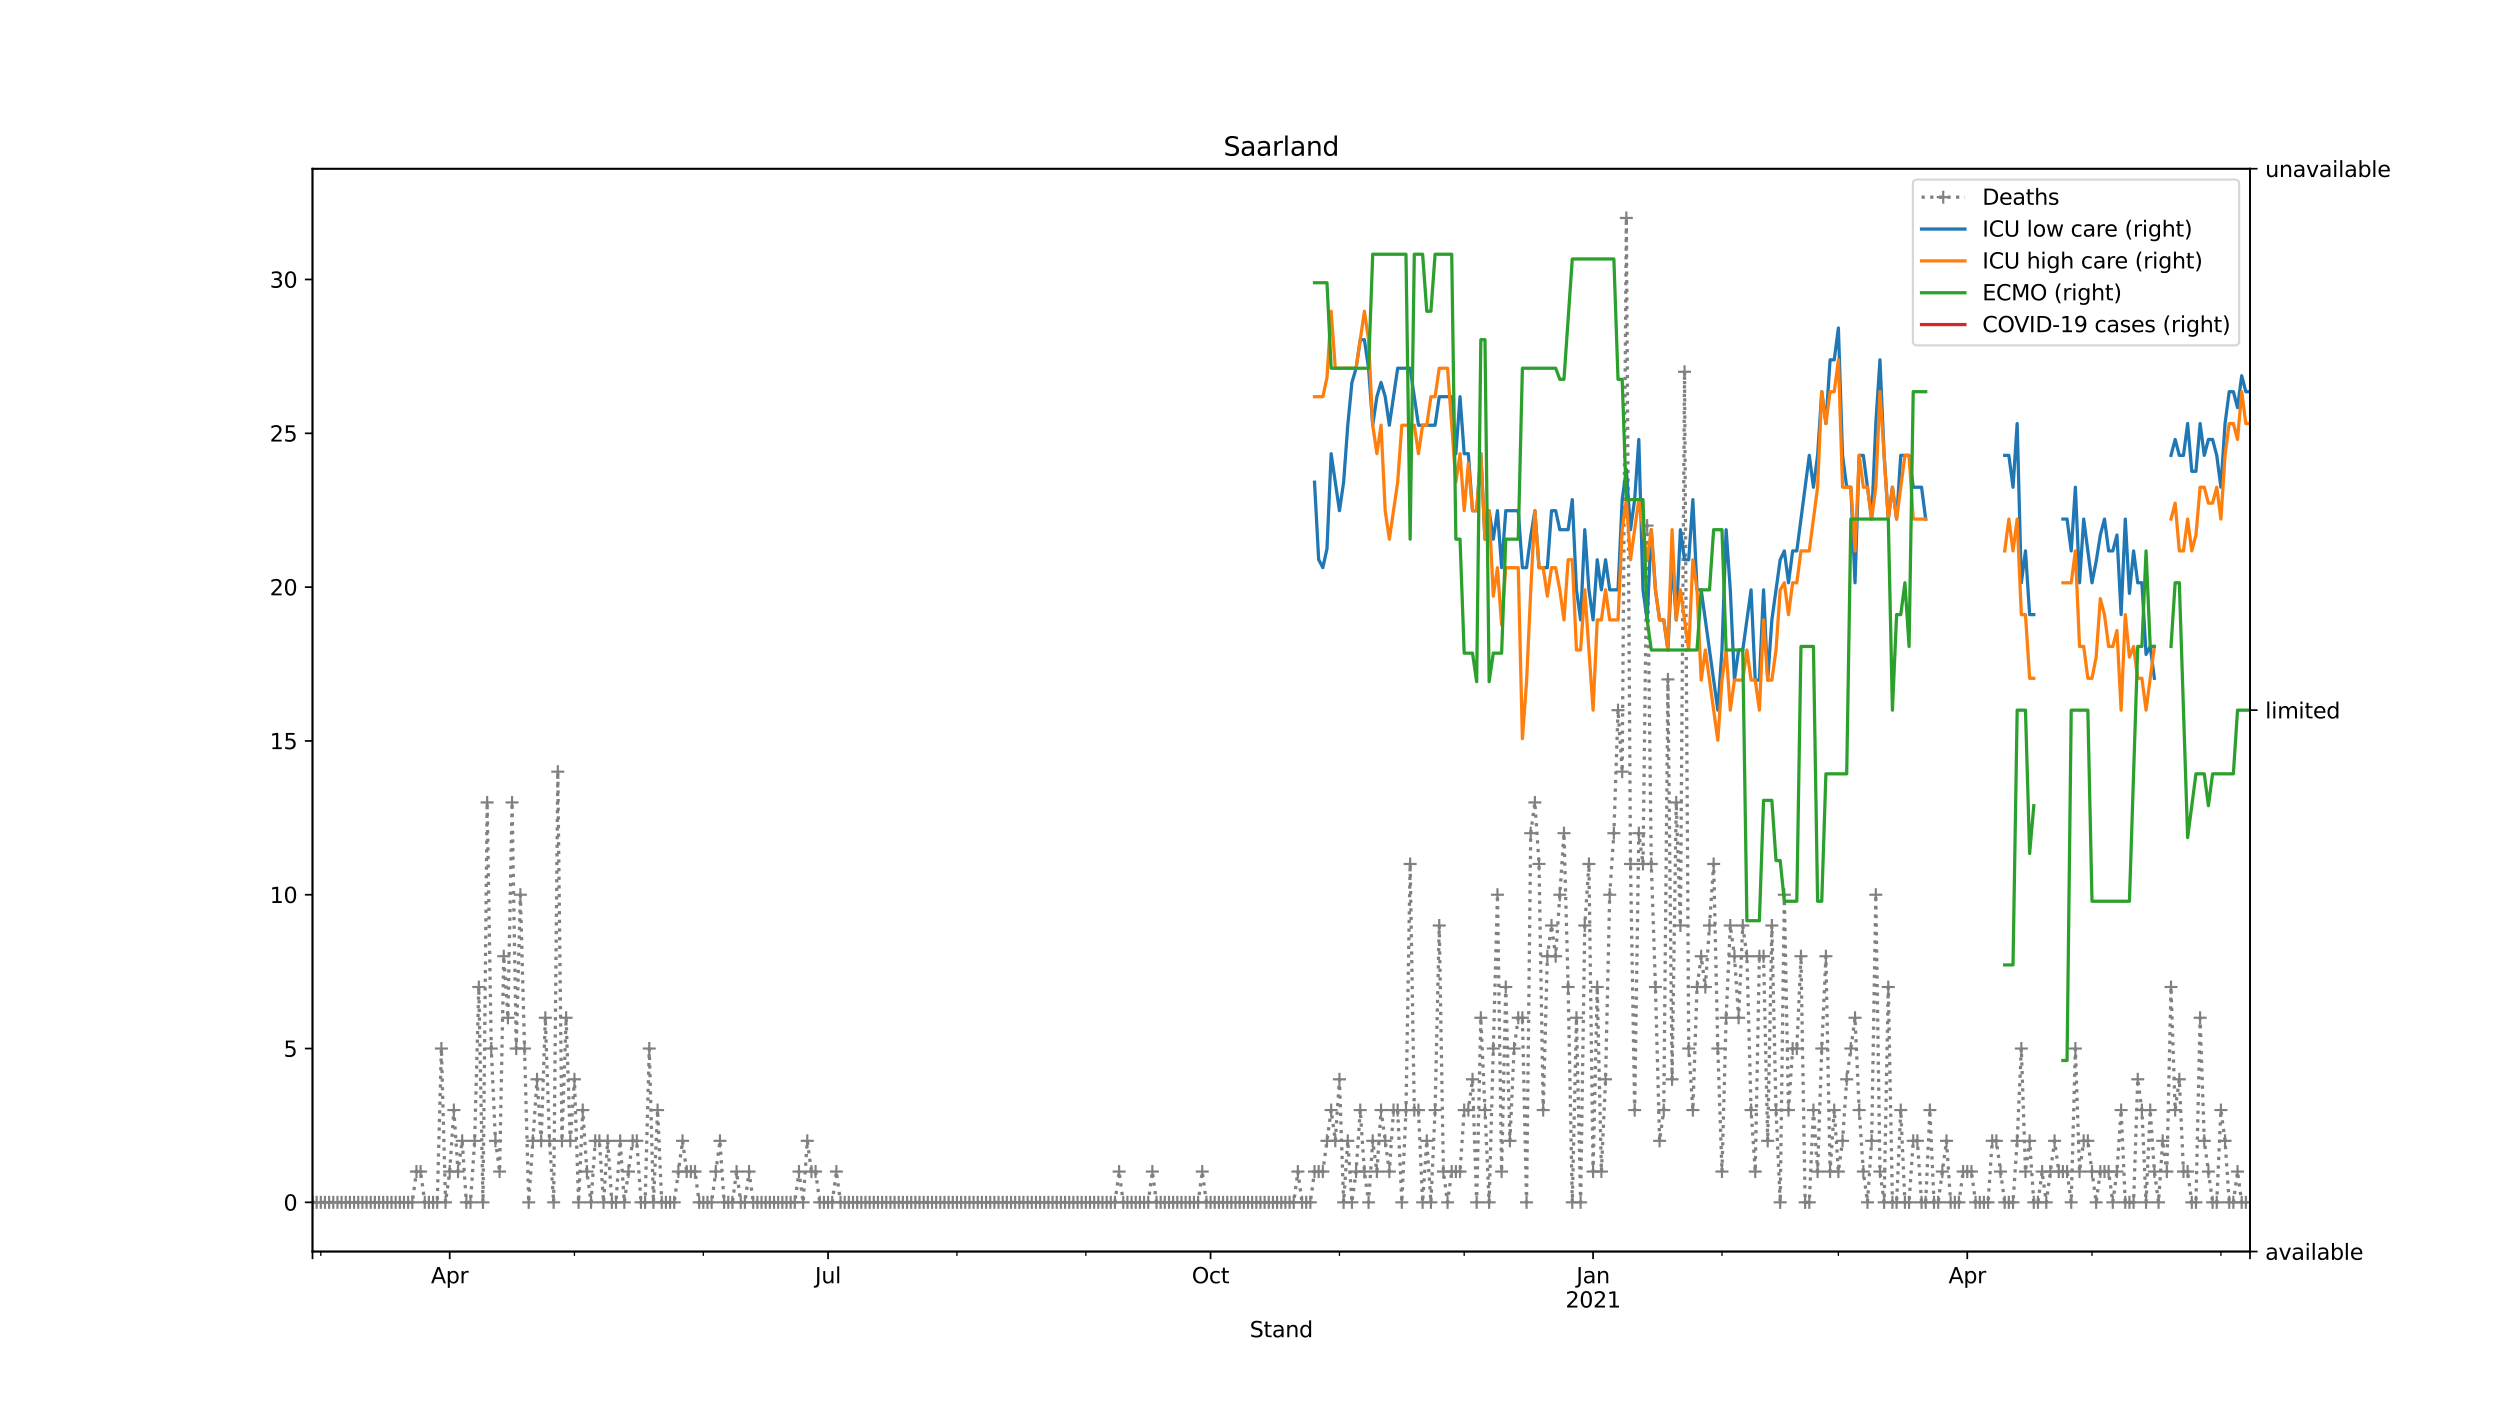 <?xml version="1.0" encoding="utf-8" standalone="no"?>
<!DOCTYPE svg PUBLIC "-//W3C//DTD SVG 1.1//EN"
  "http://www.w3.org/Graphics/SVG/1.1/DTD/svg11.dtd">
<svg height="648pt" version="1.1" viewBox="0 0 1152 648" width="1152pt" xmlns="http://www.w3.org/2000/svg" xmlns:xlink="http://www.w3.org/1999/xlink">
 <defs>
  <style type="text/css">*{stroke-linecap:butt;stroke-linejoin:round;}</style>
 </defs>
 <g id="figure_1">
  <g id="patch_1">
   <path d="M 0 648 
L 1152 648 
L 1152 0 
L 0 0 
z
" style="fill:#ffffff;"/>
  </g>
  <g id="axes_1">
   <g id="patch_2">
    <path d="M 144 576.72 
L 1036.8 576.72 
L 1036.8 77.76 
L 144 77.76 
z
" style="fill:#ffffff;"/>
   </g>
   <g id="matplotlib.axis_1">
    <g id="xtick_1">
     <g id="line2d_1">
      <defs>
       <path d="M 0 0 
L 0 3.5 
" id="m948180228e" style="stroke:#000000;stroke-width:0.8;"/>
      </defs>
      <g>
       <use style="stroke:#000000;stroke-width:0.8;" x="144" xlink:href="#m948180228e" y="576.72"/>
      </g>
     </g>
    </g>
    <g id="xtick_2">
     <g id="line2d_2">
      <g>
       <use style="stroke:#000000;stroke-width:0.8;" x="207.224" xlink:href="#m948180228e" y="576.72"/>
      </g>
     </g>
     <g id="text_1">
      <!-- Apr -->
      <g transform="translate(198.574 591.318)scale(0.1 -0.1)">
       <defs>
        <path d="M 2188 4044 
L 1331 1722 
L 3047 1722 
L 2188 4044 
z
M 1831 4666 
L 2547 4666 
L 4325 0 
L 3669 0 
L 3244 1197 
L 1141 1197 
L 716 0 
L 50 0 
L 1831 4666 
z
" id="DejaVuSans-41" transform="scale(0.016)"/>
        <path d="M 1159 525 
L 1159 -1331 
L 581 -1331 
L 581 3500 
L 1159 3500 
L 1159 2969 
Q 1341 3281 1617 3432 
Q 1894 3584 2278 3584 
Q 2916 3584 3314 3078 
Q 3713 2572 3713 1747 
Q 3713 922 3314 415 
Q 2916 -91 2278 -91 
Q 1894 -91 1617 61 
Q 1341 213 1159 525 
z
M 3116 1747 
Q 3116 2381 2855 2742 
Q 2594 3103 2138 3103 
Q 1681 3103 1420 2742 
Q 1159 2381 1159 1747 
Q 1159 1113 1420 752 
Q 1681 391 2138 391 
Q 2594 391 2855 752 
Q 3116 1113 3116 1747 
z
" id="DejaVuSans-70" transform="scale(0.016)"/>
        <path d="M 2631 2963 
Q 2534 3019 2420 3045 
Q 2306 3072 2169 3072 
Q 1681 3072 1420 2755 
Q 1159 2438 1159 1844 
L 1159 0 
L 581 0 
L 581 3500 
L 1159 3500 
L 1159 2956 
Q 1341 3275 1631 3429 
Q 1922 3584 2338 3584 
Q 2397 3584 2469 3576 
Q 2541 3569 2628 3553 
L 2631 2963 
z
" id="DejaVuSans-72" transform="scale(0.016)"/>
       </defs>
       <use xlink:href="#DejaVuSans-41"/>
       <use x="68.408" xlink:href="#DejaVuSans-70"/>
       <use x="131.885" xlink:href="#DejaVuSans-72"/>
      </g>
     </g>
    </g>
    <g id="xtick_3">
     <g id="line2d_3">
      <g>
       <use style="stroke:#000000;stroke-width:0.8;" x="381.569" xlink:href="#m948180228e" y="576.72"/>
      </g>
     </g>
     <g id="text_2">
      <!-- Jul -->
      <g transform="translate(375.536 591.318)scale(0.1 -0.1)">
       <defs>
        <path d="M 628 4666 
L 1259 4666 
L 1259 325 
Q 1259 -519 939 -900 
Q 619 -1281 -91 -1281 
L -331 -1281 
L -331 -750 
L -134 -750 
Q 284 -750 456 -515 
Q 628 -281 628 325 
L 628 4666 
z
" id="DejaVuSans-4a" transform="scale(0.016)"/>
        <path d="M 544 1381 
L 544 3500 
L 1119 3500 
L 1119 1403 
Q 1119 906 1312 657 
Q 1506 409 1894 409 
Q 2359 409 2629 706 
Q 2900 1003 2900 1516 
L 2900 3500 
L 3475 3500 
L 3475 0 
L 2900 0 
L 2900 538 
Q 2691 219 2414 64 
Q 2138 -91 1772 -91 
Q 1169 -91 856 284 
Q 544 659 544 1381 
z
M 1991 3584 
L 1991 3584 
z
" id="DejaVuSans-75" transform="scale(0.016)"/>
        <path d="M 603 4863 
L 1178 4863 
L 1178 0 
L 603 0 
L 603 4863 
z
" id="DejaVuSans-6c" transform="scale(0.016)"/>
       </defs>
       <use xlink:href="#DejaVuSans-4a"/>
       <use x="29.492" xlink:href="#DejaVuSans-75"/>
       <use x="92.871" xlink:href="#DejaVuSans-6c"/>
      </g>
     </g>
    </g>
    <g id="xtick_4">
     <g id="line2d_4">
      <g>
       <use style="stroke:#000000;stroke-width:0.8;" x="557.83" xlink:href="#m948180228e" y="576.72"/>
      </g>
     </g>
     <g id="text_3">
      <!-- Oct -->
      <g transform="translate(549.185 591.318)scale(0.1 -0.1)">
       <defs>
        <path d="M 2522 4238 
Q 1834 4238 1429 3725 
Q 1025 3213 1025 2328 
Q 1025 1447 1429 934 
Q 1834 422 2522 422 
Q 3209 422 3611 934 
Q 4013 1447 4013 2328 
Q 4013 3213 3611 3725 
Q 3209 4238 2522 4238 
z
M 2522 4750 
Q 3503 4750 4090 4092 
Q 4678 3434 4678 2328 
Q 4678 1225 4090 567 
Q 3503 -91 2522 -91 
Q 1538 -91 948 565 
Q 359 1222 359 2328 
Q 359 3434 948 4092 
Q 1538 4750 2522 4750 
z
" id="DejaVuSans-4f" transform="scale(0.016)"/>
        <path d="M 3122 3366 
L 3122 2828 
Q 2878 2963 2633 3030 
Q 2388 3097 2138 3097 
Q 1578 3097 1268 2742 
Q 959 2388 959 1747 
Q 959 1106 1268 751 
Q 1578 397 2138 397 
Q 2388 397 2633 464 
Q 2878 531 3122 666 
L 3122 134 
Q 2881 22 2623 -34 
Q 2366 -91 2075 -91 
Q 1284 -91 818 406 
Q 353 903 353 1747 
Q 353 2603 823 3093 
Q 1294 3584 2113 3584 
Q 2378 3584 2631 3529 
Q 2884 3475 3122 3366 
z
" id="DejaVuSans-63" transform="scale(0.016)"/>
        <path d="M 1172 4494 
L 1172 3500 
L 2356 3500 
L 2356 3053 
L 1172 3053 
L 1172 1153 
Q 1172 725 1289 603 
Q 1406 481 1766 481 
L 2356 481 
L 2356 0 
L 1766 0 
Q 1100 0 847 248 
Q 594 497 594 1153 
L 594 3053 
L 172 3053 
L 172 3500 
L 594 3500 
L 594 4494 
L 1172 4494 
z
" id="DejaVuSans-74" transform="scale(0.016)"/>
       </defs>
       <use xlink:href="#DejaVuSans-4f"/>
       <use x="78.711" xlink:href="#DejaVuSans-63"/>
       <use x="133.691" xlink:href="#DejaVuSans-74"/>
      </g>
     </g>
    </g>
    <g id="xtick_5">
     <g id="line2d_5">
      <g>
       <use style="stroke:#000000;stroke-width:0.8;" x="734.091" xlink:href="#m948180228e" y="576.72"/>
      </g>
     </g>
     <g id="text_4">
      <!-- Jan -->
      <g transform="translate(726.383 591.318)scale(0.1 -0.1)">
       <defs>
        <path d="M 2194 1759 
Q 1497 1759 1228 1600 
Q 959 1441 959 1056 
Q 959 750 1161 570 
Q 1363 391 1709 391 
Q 2188 391 2477 730 
Q 2766 1069 2766 1631 
L 2766 1759 
L 2194 1759 
z
M 3341 1997 
L 3341 0 
L 2766 0 
L 2766 531 
Q 2569 213 2275 61 
Q 1981 -91 1556 -91 
Q 1019 -91 701 211 
Q 384 513 384 1019 
Q 384 1609 779 1909 
Q 1175 2209 1959 2209 
L 2766 2209 
L 2766 2266 
Q 2766 2663 2505 2880 
Q 2244 3097 1772 3097 
Q 1472 3097 1187 3025 
Q 903 2953 641 2809 
L 641 3341 
Q 956 3463 1253 3523 
Q 1550 3584 1831 3584 
Q 2591 3584 2966 3190 
Q 3341 2797 3341 1997 
z
" id="DejaVuSans-61" transform="scale(0.016)"/>
        <path d="M 3513 2113 
L 3513 0 
L 2938 0 
L 2938 2094 
Q 2938 2591 2744 2837 
Q 2550 3084 2163 3084 
Q 1697 3084 1428 2787 
Q 1159 2491 1159 1978 
L 1159 0 
L 581 0 
L 581 3500 
L 1159 3500 
L 1159 2956 
Q 1366 3272 1645 3428 
Q 1925 3584 2291 3584 
Q 2894 3584 3203 3211 
Q 3513 2838 3513 2113 
z
" id="DejaVuSans-6e" transform="scale(0.016)"/>
       </defs>
       <use xlink:href="#DejaVuSans-4a"/>
       <use x="29.492" xlink:href="#DejaVuSans-61"/>
       <use x="90.771" xlink:href="#DejaVuSans-6e"/>
      </g>
      <!-- 2021 -->
      <g transform="translate(721.366 602.516)scale(0.1 -0.1)">
       <defs>
        <path d="M 1228 531 
L 3431 531 
L 3431 0 
L 469 0 
L 469 531 
Q 828 903 1448 1529 
Q 2069 2156 2228 2338 
Q 2531 2678 2651 2914 
Q 2772 3150 2772 3378 
Q 2772 3750 2511 3984 
Q 2250 4219 1831 4219 
Q 1534 4219 1204 4116 
Q 875 4013 500 3803 
L 500 4441 
Q 881 4594 1212 4672 
Q 1544 4750 1819 4750 
Q 2544 4750 2975 4387 
Q 3406 4025 3406 3419 
Q 3406 3131 3298 2873 
Q 3191 2616 2906 2266 
Q 2828 2175 2409 1742 
Q 1991 1309 1228 531 
z
" id="DejaVuSans-32" transform="scale(0.016)"/>
        <path d="M 2034 4250 
Q 1547 4250 1301 3770 
Q 1056 3291 1056 2328 
Q 1056 1369 1301 889 
Q 1547 409 2034 409 
Q 2525 409 2770 889 
Q 3016 1369 3016 2328 
Q 3016 3291 2770 3770 
Q 2525 4250 2034 4250 
z
M 2034 4750 
Q 2819 4750 3233 4129 
Q 3647 3509 3647 2328 
Q 3647 1150 3233 529 
Q 2819 -91 2034 -91 
Q 1250 -91 836 529 
Q 422 1150 422 2328 
Q 422 3509 836 4129 
Q 1250 4750 2034 4750 
z
" id="DejaVuSans-30" transform="scale(0.016)"/>
        <path d="M 794 531 
L 1825 531 
L 1825 4091 
L 703 3866 
L 703 4441 
L 1819 4666 
L 2450 4666 
L 2450 531 
L 3481 531 
L 3481 0 
L 794 0 
L 794 531 
z
" id="DejaVuSans-31" transform="scale(0.016)"/>
       </defs>
       <use xlink:href="#DejaVuSans-32"/>
       <use x="63.623" xlink:href="#DejaVuSans-30"/>
       <use x="127.246" xlink:href="#DejaVuSans-32"/>
       <use x="190.869" xlink:href="#DejaVuSans-31"/>
      </g>
     </g>
    </g>
    <g id="xtick_6">
     <g id="line2d_6">
      <g>
       <use style="stroke:#000000;stroke-width:0.8;" x="906.52" xlink:href="#m948180228e" y="576.72"/>
      </g>
     </g>
     <g id="text_5">
      <!-- Apr -->
      <g transform="translate(897.87 591.318)scale(0.1 -0.1)">
       <use xlink:href="#DejaVuSans-41"/>
       <use x="68.408" xlink:href="#DejaVuSans-70"/>
       <use x="131.885" xlink:href="#DejaVuSans-72"/>
      </g>
     </g>
    </g>
    <g id="xtick_7">
     <g id="line2d_7">
      <g>
       <use style="stroke:#000000;stroke-width:0.8;" x="1036.8" xlink:href="#m948180228e" y="576.72"/>
      </g>
     </g>
    </g>
    <g id="xtick_8">
     <g id="line2d_8">
      <defs>
       <path d="M 0 0 
L 0 2 
" id="m63ad37add8" style="stroke:#000000;stroke-width:0.6;"/>
      </defs>
      <g>
       <use style="stroke:#000000;stroke-width:0.6;" x="147.832" xlink:href="#m63ad37add8" y="576.72"/>
      </g>
     </g>
    </g>
    <g id="xtick_9">
     <g id="line2d_9">
      <g>
       <use style="stroke:#000000;stroke-width:0.6;" x="264.7" xlink:href="#m63ad37add8" y="576.72"/>
      </g>
     </g>
    </g>
    <g id="xtick_10">
     <g id="line2d_10">
      <g>
       <use style="stroke:#000000;stroke-width:0.6;" x="324.093" xlink:href="#m63ad37add8" y="576.72"/>
      </g>
     </g>
    </g>
    <g id="xtick_11">
     <g id="line2d_11">
      <g>
       <use style="stroke:#000000;stroke-width:0.6;" x="440.961" xlink:href="#m63ad37add8" y="576.72"/>
      </g>
     </g>
    </g>
    <g id="xtick_12">
     <g id="line2d_12">
      <g>
       <use style="stroke:#000000;stroke-width:0.6;" x="500.354" xlink:href="#m63ad37add8" y="576.72"/>
      </g>
     </g>
    </g>
    <g id="xtick_13">
     <g id="line2d_13">
      <g>
       <use style="stroke:#000000;stroke-width:0.6;" x="617.222" xlink:href="#m63ad37add8" y="576.72"/>
      </g>
     </g>
    </g>
    <g id="xtick_14">
     <g id="line2d_14">
      <g>
       <use style="stroke:#000000;stroke-width:0.6;" x="674.699" xlink:href="#m63ad37add8" y="576.72"/>
      </g>
     </g>
    </g>
    <g id="xtick_15">
     <g id="line2d_15">
      <g>
       <use style="stroke:#000000;stroke-width:0.6;" x="793.483" xlink:href="#m63ad37add8" y="576.72"/>
      </g>
     </g>
    </g>
    <g id="xtick_16">
     <g id="line2d_16">
      <g>
       <use style="stroke:#000000;stroke-width:0.6;" x="847.128" xlink:href="#m63ad37add8" y="576.72"/>
      </g>
     </g>
    </g>
    <g id="xtick_17">
     <g id="line2d_17">
      <g>
       <use style="stroke:#000000;stroke-width:0.6;" x="963.997" xlink:href="#m63ad37add8" y="576.72"/>
      </g>
     </g>
    </g>
    <g id="xtick_18">
     <g id="line2d_18">
      <g>
       <use style="stroke:#000000;stroke-width:0.6;" x="1023.389" xlink:href="#m63ad37add8" y="576.72"/>
      </g>
     </g>
    </g>
    <g id="text_6">
     <!-- Stand -->
     <g transform="translate(575.859 616.194)scale(0.1 -0.1)">
      <defs>
       <path d="M 3425 4513 
L 3425 3897 
Q 3066 4069 2747 4153 
Q 2428 4238 2131 4238 
Q 1616 4238 1336 4038 
Q 1056 3838 1056 3469 
Q 1056 3159 1242 3001 
Q 1428 2844 1947 2747 
L 2328 2669 
Q 3034 2534 3370 2195 
Q 3706 1856 3706 1288 
Q 3706 609 3251 259 
Q 2797 -91 1919 -91 
Q 1588 -91 1214 -16 
Q 841 59 441 206 
L 441 856 
Q 825 641 1194 531 
Q 1563 422 1919 422 
Q 2459 422 2753 634 
Q 3047 847 3047 1241 
Q 3047 1584 2836 1778 
Q 2625 1972 2144 2069 
L 1759 2144 
Q 1053 2284 737 2584 
Q 422 2884 422 3419 
Q 422 4038 858 4394 
Q 1294 4750 2059 4750 
Q 2388 4750 2728 4690 
Q 3069 4631 3425 4513 
z
" id="DejaVuSans-53" transform="scale(0.016)"/>
       <path d="M 2906 2969 
L 2906 4863 
L 3481 4863 
L 3481 0 
L 2906 0 
L 2906 525 
Q 2725 213 2448 61 
Q 2172 -91 1784 -91 
Q 1150 -91 751 415 
Q 353 922 353 1747 
Q 353 2572 751 3078 
Q 1150 3584 1784 3584 
Q 2172 3584 2448 3432 
Q 2725 3281 2906 2969 
z
M 947 1747 
Q 947 1113 1208 752 
Q 1469 391 1925 391 
Q 2381 391 2643 752 
Q 2906 1113 2906 1747 
Q 2906 2381 2643 2742 
Q 2381 3103 1925 3103 
Q 1469 3103 1208 2742 
Q 947 2381 947 1747 
z
" id="DejaVuSans-64" transform="scale(0.016)"/>
      </defs>
      <use xlink:href="#DejaVuSans-53"/>
      <use x="63.477" xlink:href="#DejaVuSans-74"/>
      <use x="102.686" xlink:href="#DejaVuSans-61"/>
      <use x="163.965" xlink:href="#DejaVuSans-6e"/>
      <use x="227.344" xlink:href="#DejaVuSans-64"/>
     </g>
    </g>
   </g>
   <g id="matplotlib.axis_2">
    <g id="ytick_1">
     <g id="line2d_19">
      <defs>
       <path d="M 0 0 
L -3.5 0 
" id="mfd9638593f" style="stroke:#000000;stroke-width:0.8;"/>
      </defs>
      <g>
       <use style="stroke:#000000;stroke-width:0.8;" x="144" xlink:href="#mfd9638593f" y="554.04"/>
      </g>
     </g>
     <g id="text_7">
      <!-- 0 -->
      <g transform="translate(130.637 557.839)scale(0.1 -0.1)">
       <use xlink:href="#DejaVuSans-30"/>
      </g>
     </g>
    </g>
    <g id="ytick_2">
     <g id="line2d_20">
      <g>
       <use style="stroke:#000000;stroke-width:0.8;" x="144" xlink:href="#mfd9638593f" y="483.165"/>
      </g>
     </g>
     <g id="text_8">
      <!-- 5 -->
      <g transform="translate(130.637 486.964)scale(0.1 -0.1)">
       <defs>
        <path d="M 691 4666 
L 3169 4666 
L 3169 4134 
L 1269 4134 
L 1269 2991 
Q 1406 3038 1543 3061 
Q 1681 3084 1819 3084 
Q 2600 3084 3056 2656 
Q 3513 2228 3513 1497 
Q 3513 744 3044 326 
Q 2575 -91 1722 -91 
Q 1428 -91 1123 -41 
Q 819 9 494 109 
L 494 744 
Q 775 591 1075 516 
Q 1375 441 1709 441 
Q 2250 441 2565 725 
Q 2881 1009 2881 1497 
Q 2881 1984 2565 2268 
Q 2250 2553 1709 2553 
Q 1456 2553 1204 2497 
Q 953 2441 691 2322 
L 691 4666 
z
" id="DejaVuSans-35" transform="scale(0.016)"/>
       </defs>
       <use xlink:href="#DejaVuSans-35"/>
      </g>
     </g>
    </g>
    <g id="ytick_3">
     <g id="line2d_21">
      <g>
       <use style="stroke:#000000;stroke-width:0.8;" x="144" xlink:href="#mfd9638593f" y="412.29"/>
      </g>
     </g>
     <g id="text_9">
      <!-- 10 -->
      <g transform="translate(124.275 416.089)scale(0.1 -0.1)">
       <use xlink:href="#DejaVuSans-31"/>
       <use x="63.623" xlink:href="#DejaVuSans-30"/>
      </g>
     </g>
    </g>
    <g id="ytick_4">
     <g id="line2d_22">
      <g>
       <use style="stroke:#000000;stroke-width:0.8;" x="144" xlink:href="#mfd9638593f" y="341.415"/>
      </g>
     </g>
     <g id="text_10">
      <!-- 15 -->
      <g transform="translate(124.275 345.214)scale(0.1 -0.1)">
       <use xlink:href="#DejaVuSans-31"/>
       <use x="63.623" xlink:href="#DejaVuSans-35"/>
      </g>
     </g>
    </g>
    <g id="ytick_5">
     <g id="line2d_23">
      <g>
       <use style="stroke:#000000;stroke-width:0.8;" x="144" xlink:href="#mfd9638593f" y="270.54"/>
      </g>
     </g>
     <g id="text_11">
      <!-- 20 -->
      <g transform="translate(124.275 274.339)scale(0.1 -0.1)">
       <use xlink:href="#DejaVuSans-32"/>
       <use x="63.623" xlink:href="#DejaVuSans-30"/>
      </g>
     </g>
    </g>
    <g id="ytick_6">
     <g id="line2d_24">
      <g>
       <use style="stroke:#000000;stroke-width:0.8;" x="144" xlink:href="#mfd9638593f" y="199.665"/>
      </g>
     </g>
     <g id="text_12">
      <!-- 25 -->
      <g transform="translate(124.275 203.464)scale(0.1 -0.1)">
       <use xlink:href="#DejaVuSans-32"/>
       <use x="63.623" xlink:href="#DejaVuSans-35"/>
      </g>
     </g>
    </g>
    <g id="ytick_7">
     <g id="line2d_25">
      <g>
       <use style="stroke:#000000;stroke-width:0.8;" x="144" xlink:href="#mfd9638593f" y="128.79"/>
      </g>
     </g>
     <g id="text_13">
      <!-- 30 -->
      <g transform="translate(124.275 132.589)scale(0.1 -0.1)">
       <defs>
        <path d="M 2597 2516 
Q 3050 2419 3304 2112 
Q 3559 1806 3559 1356 
Q 3559 666 3084 287 
Q 2609 -91 1734 -91 
Q 1441 -91 1130 -33 
Q 819 25 488 141 
L 488 750 
Q 750 597 1062 519 
Q 1375 441 1716 441 
Q 2309 441 2620 675 
Q 2931 909 2931 1356 
Q 2931 1769 2642 2001 
Q 2353 2234 1838 2234 
L 1294 2234 
L 1294 2753 
L 1863 2753 
Q 2328 2753 2575 2939 
Q 2822 3125 2822 3475 
Q 2822 3834 2567 4026 
Q 2313 4219 1838 4219 
Q 1578 4219 1281 4162 
Q 984 4106 628 3988 
L 628 4550 
Q 988 4650 1302 4700 
Q 1616 4750 1894 4750 
Q 2613 4750 3031 4423 
Q 3450 4097 3450 3541 
Q 3450 3153 3228 2886 
Q 3006 2619 2597 2516 
z
" id="DejaVuSans-33" transform="scale(0.016)"/>
       </defs>
       <use xlink:href="#DejaVuSans-33"/>
       <use x="63.623" xlink:href="#DejaVuSans-30"/>
      </g>
     </g>
    </g>
   </g>
   <g id="line2d_26">
    <path clip-path="url(#p9d08327054)" d="M 144 554.04 
L 189.981 554.04 
L 191.897 539.865 
L 193.813 539.865 
L 195.729 554.04 
L 201.476 554.04 
L 203.392 483.165 
L 205.308 554.04 
L 207.224 539.865 
L 209.14 511.515 
L 211.056 539.865 
L 212.972 525.69 
L 214.888 554.04 
L 216.803 554.04 
L 218.719 525.69 
L 220.635 454.815 
L 222.551 554.04 
L 224.467 369.765 
L 226.383 483.165 
L 228.299 525.69 
L 230.215 539.865 
L 232.13 440.64 
L 234.046 468.99 
L 235.962 369.765 
L 237.878 483.165 
L 239.794 412.29 
L 243.626 554.04 
L 247.458 497.34 
L 249.373 525.69 
L 251.289 468.99 
L 253.205 525.69 
L 255.121 554.04 
L 257.037 355.59 
L 258.953 525.69 
L 260.869 468.99 
L 262.785 525.69 
L 264.7 497.34 
L 266.616 554.04 
L 268.532 511.515 
L 270.448 539.865 
L 272.364 554.04 
L 274.28 525.69 
L 276.196 525.69 
L 278.112 554.04 
L 280.027 525.69 
L 281.943 554.04 
L 283.859 554.04 
L 285.775 525.69 
L 287.691 554.04 
L 291.523 525.69 
L 293.439 525.69 
L 295.355 554.04 
L 297.27 554.04 
L 299.186 483.165 
L 301.102 554.04 
L 303.018 511.515 
L 304.934 554.04 
L 310.682 554.04 
L 314.513 525.69 
L 316.429 539.865 
L 320.261 539.865 
L 322.177 554.04 
L 327.924 554.04 
L 331.756 525.69 
L 333.672 554.04 
L 337.504 554.04 
L 339.42 539.865 
L 341.336 554.04 
L 343.252 554.04 
L 345.167 539.865 
L 347.083 554.04 
L 366.242 554.04 
L 368.158 539.865 
L 370.074 554.04 
L 371.99 525.69 
L 373.906 539.865 
L 375.821 539.865 
L 377.737 554.04 
L 383.485 554.04 
L 385.401 539.865 
L 387.317 554.04 
L 513.765 554.04 
L 515.681 539.865 
L 517.597 554.04 
L 529.092 554.04 
L 531.008 539.865 
L 532.924 554.04 
L 552.082 554.04 
L 553.998 539.865 
L 555.914 554.04 
L 596.148 554.04 
L 598.064 539.865 
L 599.979 554.04 
L 603.811 554.04 
L 605.727 539.865 
L 609.559 539.865 
L 613.391 511.515 
L 615.306 525.69 
L 617.222 497.34 
L 619.138 554.04 
L 621.054 525.69 
L 622.97 554.04 
L 624.886 539.865 
L 626.802 511.515 
L 628.718 539.865 
L 630.633 554.04 
L 632.549 525.69 
L 634.465 539.865 
L 636.381 511.515 
L 640.213 539.865 
L 642.129 511.515 
L 644.045 511.515 
L 645.961 554.04 
L 647.876 511.515 
L 649.792 398.115 
L 651.708 511.515 
L 653.624 511.515 
L 655.54 554.04 
L 657.456 525.69 
L 659.372 554.04 
L 661.288 511.515 
L 663.203 426.465 
L 665.119 539.865 
L 667.035 554.04 
L 668.951 539.865 
L 672.783 539.865 
L 674.699 511.515 
L 676.615 511.515 
L 678.53 497.34 
L 680.446 554.04 
L 682.362 468.99 
L 686.194 554.04 
L 690.026 412.29 
L 691.942 539.865 
L 693.858 454.815 
L 695.773 525.69 
L 697.689 483.165 
L 699.605 468.99 
L 701.521 468.99 
L 703.437 554.04 
L 705.353 383.94 
L 707.269 369.765 
L 709.185 398.115 
L 711.1 511.515 
L 713.016 440.64 
L 714.932 426.465 
L 716.848 440.64 
L 720.68 383.94 
L 722.596 454.815 
L 724.512 554.04 
L 726.427 468.99 
L 728.343 554.04 
L 730.259 426.465 
L 732.175 398.115 
L 734.091 539.865 
L 736.007 454.815 
L 737.923 539.865 
L 739.839 497.34 
L 741.755 412.29 
L 743.67 383.94 
L 745.586 327.24 
L 747.502 355.59 
L 749.418 100.44 
L 751.334 398.115 
L 753.25 511.515 
L 755.166 383.94 
L 757.082 398.115 
L 758.997 242.19 
L 760.913 398.115 
L 762.829 454.815 
L 764.745 525.69 
L 766.661 511.515 
L 768.577 313.065 
L 770.493 497.34 
L 772.409 369.765 
L 774.324 426.465 
L 776.24 171.315 
L 778.156 483.165 
L 780.072 511.515 
L 781.988 454.815 
L 783.904 440.64 
L 785.82 454.815 
L 789.652 398.115 
L 791.567 483.165 
L 793.483 539.865 
L 795.399 468.99 
L 797.315 426.465 
L 799.231 440.64 
L 801.147 468.99 
L 803.063 426.465 
L 804.979 440.64 
L 806.894 511.515 
L 808.81 539.865 
L 810.726 440.64 
L 812.642 440.64 
L 814.558 525.69 
L 816.474 426.465 
L 818.39 511.515 
L 820.306 554.04 
L 822.221 412.29 
L 824.137 511.515 
L 826.053 483.165 
L 827.969 483.165 
L 829.885 440.64 
L 831.801 554.04 
L 833.717 554.04 
L 835.633 511.515 
L 837.548 539.865 
L 839.464 483.165 
L 841.38 440.64 
L 843.296 539.865 
L 845.212 511.515 
L 847.128 539.865 
L 849.044 525.69 
L 850.96 497.34 
L 854.791 468.99 
L 856.707 511.515 
L 858.623 539.865 
L 860.539 554.04 
L 862.455 525.69 
L 864.371 412.29 
L 866.287 539.865 
L 868.203 554.04 
L 870.118 454.815 
L 872.034 554.04 
L 873.95 554.04 
L 875.866 511.515 
L 877.782 554.04 
L 879.698 554.04 
L 881.614 525.69 
L 883.53 525.69 
L 885.445 554.04 
L 887.361 554.04 
L 889.277 511.515 
L 891.193 554.04 
L 893.109 554.04 
L 896.941 525.69 
L 898.857 554.04 
L 902.688 554.04 
L 904.604 539.865 
L 908.436 539.865 
L 910.352 554.04 
L 916.1 554.04 
L 918.015 525.69 
L 919.931 525.69 
L 923.763 554.04 
L 927.595 554.04 
L 929.511 525.69 
L 931.427 483.165 
L 933.342 539.865 
L 935.258 525.69 
L 937.174 554.04 
L 939.09 554.04 
L 941.006 539.865 
L 942.922 554.04 
L 946.754 525.69 
L 948.67 539.865 
L 952.501 539.865 
L 954.417 554.04 
L 956.333 483.165 
L 958.249 539.865 
L 960.165 525.69 
L 962.081 525.69 
L 965.912 554.04 
L 967.828 539.865 
L 971.66 539.865 
L 973.576 554.04 
L 975.492 539.865 
L 977.408 511.515 
L 979.324 554.04 
L 983.155 554.04 
L 985.071 497.34 
L 986.987 511.515 
L 988.903 554.04 
L 990.819 511.515 
L 992.735 539.865 
L 994.651 554.04 
L 996.567 525.69 
L 998.482 539.865 
L 1000.398 454.815 
L 1002.314 511.515 
L 1004.23 497.34 
L 1006.146 539.865 
L 1008.062 539.865 
L 1009.978 554.04 
L 1011.894 554.04 
L 1013.809 468.99 
L 1015.725 525.69 
L 1019.557 554.04 
L 1021.473 554.04 
L 1023.389 511.515 
L 1025.305 525.69 
L 1027.221 554.04 
L 1029.136 554.04 
L 1031.052 539.865 
L 1032.968 554.04 
L 1034.884 554.04 
L 1034.884 554.04 
" style="fill:none;stroke:#808080;stroke-dasharray:1.5,2.475;stroke-dashoffset:0;stroke-width:1.5;"/>
    <defs>
     <path d="M -3 0 
L 3 0 
M 0 3 
L 0 -3 
" id="m12eebbfe0c" style="stroke:#808080;"/>
    </defs>
    <g clip-path="url(#p9d08327054)">
     <use style="fill:#808080;stroke:#808080;" x="144" xlink:href="#m12eebbfe0c" y="554.04"/>
     <use style="fill:#808080;stroke:#808080;" x="145.916" xlink:href="#m12eebbfe0c" y="554.04"/>
     <use style="fill:#808080;stroke:#808080;" x="147.832" xlink:href="#m12eebbfe0c" y="554.04"/>
     <use style="fill:#808080;stroke:#808080;" x="149.748" xlink:href="#m12eebbfe0c" y="554.04"/>
     <use style="fill:#808080;stroke:#808080;" x="151.664" xlink:href="#m12eebbfe0c" y="554.04"/>
     <use style="fill:#808080;stroke:#808080;" x="153.579" xlink:href="#m12eebbfe0c" y="554.04"/>
     <use style="fill:#808080;stroke:#808080;" x="155.495" xlink:href="#m12eebbfe0c" y="554.04"/>
     <use style="fill:#808080;stroke:#808080;" x="157.411" xlink:href="#m12eebbfe0c" y="554.04"/>
     <use style="fill:#808080;stroke:#808080;" x="159.327" xlink:href="#m12eebbfe0c" y="554.04"/>
     <use style="fill:#808080;stroke:#808080;" x="161.243" xlink:href="#m12eebbfe0c" y="554.04"/>
     <use style="fill:#808080;stroke:#808080;" x="163.159" xlink:href="#m12eebbfe0c" y="554.04"/>
     <use style="fill:#808080;stroke:#808080;" x="165.075" xlink:href="#m12eebbfe0c" y="554.04"/>
     <use style="fill:#808080;stroke:#808080;" x="166.991" xlink:href="#m12eebbfe0c" y="554.04"/>
     <use style="fill:#808080;stroke:#808080;" x="168.906" xlink:href="#m12eebbfe0c" y="554.04"/>
     <use style="fill:#808080;stroke:#808080;" x="170.822" xlink:href="#m12eebbfe0c" y="554.04"/>
     <use style="fill:#808080;stroke:#808080;" x="172.738" xlink:href="#m12eebbfe0c" y="554.04"/>
     <use style="fill:#808080;stroke:#808080;" x="174.654" xlink:href="#m12eebbfe0c" y="554.04"/>
     <use style="fill:#808080;stroke:#808080;" x="176.57" xlink:href="#m12eebbfe0c" y="554.04"/>
     <use style="fill:#808080;stroke:#808080;" x="178.486" xlink:href="#m12eebbfe0c" y="554.04"/>
     <use style="fill:#808080;stroke:#808080;" x="180.402" xlink:href="#m12eebbfe0c" y="554.04"/>
     <use style="fill:#808080;stroke:#808080;" x="182.318" xlink:href="#m12eebbfe0c" y="554.04"/>
     <use style="fill:#808080;stroke:#808080;" x="184.233" xlink:href="#m12eebbfe0c" y="554.04"/>
     <use style="fill:#808080;stroke:#808080;" x="186.149" xlink:href="#m12eebbfe0c" y="554.04"/>
     <use style="fill:#808080;stroke:#808080;" x="188.065" xlink:href="#m12eebbfe0c" y="554.04"/>
     <use style="fill:#808080;stroke:#808080;" x="189.981" xlink:href="#m12eebbfe0c" y="554.04"/>
     <use style="fill:#808080;stroke:#808080;" x="191.897" xlink:href="#m12eebbfe0c" y="539.865"/>
     <use style="fill:#808080;stroke:#808080;" x="193.813" xlink:href="#m12eebbfe0c" y="539.865"/>
     <use style="fill:#808080;stroke:#808080;" x="195.729" xlink:href="#m12eebbfe0c" y="554.04"/>
     <use style="fill:#808080;stroke:#808080;" x="197.645" xlink:href="#m12eebbfe0c" y="554.04"/>
     <use style="fill:#808080;stroke:#808080;" x="199.561" xlink:href="#m12eebbfe0c" y="554.04"/>
     <use style="fill:#808080;stroke:#808080;" x="201.476" xlink:href="#m12eebbfe0c" y="554.04"/>
     <use style="fill:#808080;stroke:#808080;" x="203.392" xlink:href="#m12eebbfe0c" y="483.165"/>
     <use style="fill:#808080;stroke:#808080;" x="205.308" xlink:href="#m12eebbfe0c" y="554.04"/>
     <use style="fill:#808080;stroke:#808080;" x="207.224" xlink:href="#m12eebbfe0c" y="539.865"/>
     <use style="fill:#808080;stroke:#808080;" x="209.14" xlink:href="#m12eebbfe0c" y="511.515"/>
     <use style="fill:#808080;stroke:#808080;" x="211.056" xlink:href="#m12eebbfe0c" y="539.865"/>
     <use style="fill:#808080;stroke:#808080;" x="212.972" xlink:href="#m12eebbfe0c" y="525.69"/>
     <use style="fill:#808080;stroke:#808080;" x="214.888" xlink:href="#m12eebbfe0c" y="554.04"/>
     <use style="fill:#808080;stroke:#808080;" x="216.803" xlink:href="#m12eebbfe0c" y="554.04"/>
     <use style="fill:#808080;stroke:#808080;" x="218.719" xlink:href="#m12eebbfe0c" y="525.69"/>
     <use style="fill:#808080;stroke:#808080;" x="220.635" xlink:href="#m12eebbfe0c" y="454.815"/>
     <use style="fill:#808080;stroke:#808080;" x="222.551" xlink:href="#m12eebbfe0c" y="554.04"/>
     <use style="fill:#808080;stroke:#808080;" x="224.467" xlink:href="#m12eebbfe0c" y="369.765"/>
     <use style="fill:#808080;stroke:#808080;" x="226.383" xlink:href="#m12eebbfe0c" y="483.165"/>
     <use style="fill:#808080;stroke:#808080;" x="228.299" xlink:href="#m12eebbfe0c" y="525.69"/>
     <use style="fill:#808080;stroke:#808080;" x="230.215" xlink:href="#m12eebbfe0c" y="539.865"/>
     <use style="fill:#808080;stroke:#808080;" x="232.13" xlink:href="#m12eebbfe0c" y="440.64"/>
     <use style="fill:#808080;stroke:#808080;" x="234.046" xlink:href="#m12eebbfe0c" y="468.99"/>
     <use style="fill:#808080;stroke:#808080;" x="235.962" xlink:href="#m12eebbfe0c" y="369.765"/>
     <use style="fill:#808080;stroke:#808080;" x="237.878" xlink:href="#m12eebbfe0c" y="483.165"/>
     <use style="fill:#808080;stroke:#808080;" x="239.794" xlink:href="#m12eebbfe0c" y="412.29"/>
     <use style="fill:#808080;stroke:#808080;" x="241.71" xlink:href="#m12eebbfe0c" y="483.165"/>
     <use style="fill:#808080;stroke:#808080;" x="243.626" xlink:href="#m12eebbfe0c" y="554.04"/>
     <use style="fill:#808080;stroke:#808080;" x="245.542" xlink:href="#m12eebbfe0c" y="525.69"/>
     <use style="fill:#808080;stroke:#808080;" x="247.458" xlink:href="#m12eebbfe0c" y="497.34"/>
     <use style="fill:#808080;stroke:#808080;" x="249.373" xlink:href="#m12eebbfe0c" y="525.69"/>
     <use style="fill:#808080;stroke:#808080;" x="251.289" xlink:href="#m12eebbfe0c" y="468.99"/>
     <use style="fill:#808080;stroke:#808080;" x="253.205" xlink:href="#m12eebbfe0c" y="525.69"/>
     <use style="fill:#808080;stroke:#808080;" x="255.121" xlink:href="#m12eebbfe0c" y="554.04"/>
     <use style="fill:#808080;stroke:#808080;" x="257.037" xlink:href="#m12eebbfe0c" y="355.59"/>
     <use style="fill:#808080;stroke:#808080;" x="258.953" xlink:href="#m12eebbfe0c" y="525.69"/>
     <use style="fill:#808080;stroke:#808080;" x="260.869" xlink:href="#m12eebbfe0c" y="468.99"/>
     <use style="fill:#808080;stroke:#808080;" x="262.785" xlink:href="#m12eebbfe0c" y="525.69"/>
     <use style="fill:#808080;stroke:#808080;" x="264.7" xlink:href="#m12eebbfe0c" y="497.34"/>
     <use style="fill:#808080;stroke:#808080;" x="266.616" xlink:href="#m12eebbfe0c" y="554.04"/>
     <use style="fill:#808080;stroke:#808080;" x="268.532" xlink:href="#m12eebbfe0c" y="511.515"/>
     <use style="fill:#808080;stroke:#808080;" x="270.448" xlink:href="#m12eebbfe0c" y="539.865"/>
     <use style="fill:#808080;stroke:#808080;" x="272.364" xlink:href="#m12eebbfe0c" y="554.04"/>
     <use style="fill:#808080;stroke:#808080;" x="274.28" xlink:href="#m12eebbfe0c" y="525.69"/>
     <use style="fill:#808080;stroke:#808080;" x="276.196" xlink:href="#m12eebbfe0c" y="525.69"/>
     <use style="fill:#808080;stroke:#808080;" x="278.112" xlink:href="#m12eebbfe0c" y="554.04"/>
     <use style="fill:#808080;stroke:#808080;" x="280.027" xlink:href="#m12eebbfe0c" y="525.69"/>
     <use style="fill:#808080;stroke:#808080;" x="281.943" xlink:href="#m12eebbfe0c" y="554.04"/>
     <use style="fill:#808080;stroke:#808080;" x="283.859" xlink:href="#m12eebbfe0c" y="554.04"/>
     <use style="fill:#808080;stroke:#808080;" x="285.775" xlink:href="#m12eebbfe0c" y="525.69"/>
     <use style="fill:#808080;stroke:#808080;" x="287.691" xlink:href="#m12eebbfe0c" y="554.04"/>
     <use style="fill:#808080;stroke:#808080;" x="289.607" xlink:href="#m12eebbfe0c" y="539.865"/>
     <use style="fill:#808080;stroke:#808080;" x="291.523" xlink:href="#m12eebbfe0c" y="525.69"/>
     <use style="fill:#808080;stroke:#808080;" x="293.439" xlink:href="#m12eebbfe0c" y="525.69"/>
     <use style="fill:#808080;stroke:#808080;" x="295.355" xlink:href="#m12eebbfe0c" y="554.04"/>
     <use style="fill:#808080;stroke:#808080;" x="297.27" xlink:href="#m12eebbfe0c" y="554.04"/>
     <use style="fill:#808080;stroke:#808080;" x="299.186" xlink:href="#m12eebbfe0c" y="483.165"/>
     <use style="fill:#808080;stroke:#808080;" x="301.102" xlink:href="#m12eebbfe0c" y="554.04"/>
     <use style="fill:#808080;stroke:#808080;" x="303.018" xlink:href="#m12eebbfe0c" y="511.515"/>
     <use style="fill:#808080;stroke:#808080;" x="304.934" xlink:href="#m12eebbfe0c" y="554.04"/>
     <use style="fill:#808080;stroke:#808080;" x="306.85" xlink:href="#m12eebbfe0c" y="554.04"/>
     <use style="fill:#808080;stroke:#808080;" x="308.766" xlink:href="#m12eebbfe0c" y="554.04"/>
     <use style="fill:#808080;stroke:#808080;" x="310.682" xlink:href="#m12eebbfe0c" y="554.04"/>
     <use style="fill:#808080;stroke:#808080;" x="312.597" xlink:href="#m12eebbfe0c" y="539.865"/>
     <use style="fill:#808080;stroke:#808080;" x="314.513" xlink:href="#m12eebbfe0c" y="525.69"/>
     <use style="fill:#808080;stroke:#808080;" x="316.429" xlink:href="#m12eebbfe0c" y="539.865"/>
     <use style="fill:#808080;stroke:#808080;" x="318.345" xlink:href="#m12eebbfe0c" y="539.865"/>
     <use style="fill:#808080;stroke:#808080;" x="320.261" xlink:href="#m12eebbfe0c" y="539.865"/>
     <use style="fill:#808080;stroke:#808080;" x="322.177" xlink:href="#m12eebbfe0c" y="554.04"/>
     <use style="fill:#808080;stroke:#808080;" x="324.093" xlink:href="#m12eebbfe0c" y="554.04"/>
     <use style="fill:#808080;stroke:#808080;" x="326.009" xlink:href="#m12eebbfe0c" y="554.04"/>
     <use style="fill:#808080;stroke:#808080;" x="327.924" xlink:href="#m12eebbfe0c" y="554.04"/>
     <use style="fill:#808080;stroke:#808080;" x="329.84" xlink:href="#m12eebbfe0c" y="539.865"/>
     <use style="fill:#808080;stroke:#808080;" x="331.756" xlink:href="#m12eebbfe0c" y="525.69"/>
     <use style="fill:#808080;stroke:#808080;" x="333.672" xlink:href="#m12eebbfe0c" y="554.04"/>
     <use style="fill:#808080;stroke:#808080;" x="335.588" xlink:href="#m12eebbfe0c" y="554.04"/>
     <use style="fill:#808080;stroke:#808080;" x="337.504" xlink:href="#m12eebbfe0c" y="554.04"/>
     <use style="fill:#808080;stroke:#808080;" x="339.42" xlink:href="#m12eebbfe0c" y="539.865"/>
     <use style="fill:#808080;stroke:#808080;" x="341.336" xlink:href="#m12eebbfe0c" y="554.04"/>
     <use style="fill:#808080;stroke:#808080;" x="343.252" xlink:href="#m12eebbfe0c" y="554.04"/>
     <use style="fill:#808080;stroke:#808080;" x="345.167" xlink:href="#m12eebbfe0c" y="539.865"/>
     <use style="fill:#808080;stroke:#808080;" x="347.083" xlink:href="#m12eebbfe0c" y="554.04"/>
     <use style="fill:#808080;stroke:#808080;" x="348.999" xlink:href="#m12eebbfe0c" y="554.04"/>
     <use style="fill:#808080;stroke:#808080;" x="350.915" xlink:href="#m12eebbfe0c" y="554.04"/>
     <use style="fill:#808080;stroke:#808080;" x="352.831" xlink:href="#m12eebbfe0c" y="554.04"/>
     <use style="fill:#808080;stroke:#808080;" x="354.747" xlink:href="#m12eebbfe0c" y="554.04"/>
     <use style="fill:#808080;stroke:#808080;" x="356.663" xlink:href="#m12eebbfe0c" y="554.04"/>
     <use style="fill:#808080;stroke:#808080;" x="358.579" xlink:href="#m12eebbfe0c" y="554.04"/>
     <use style="fill:#808080;stroke:#808080;" x="360.494" xlink:href="#m12eebbfe0c" y="554.04"/>
     <use style="fill:#808080;stroke:#808080;" x="362.41" xlink:href="#m12eebbfe0c" y="554.04"/>
     <use style="fill:#808080;stroke:#808080;" x="364.326" xlink:href="#m12eebbfe0c" y="554.04"/>
     <use style="fill:#808080;stroke:#808080;" x="366.242" xlink:href="#m12eebbfe0c" y="554.04"/>
     <use style="fill:#808080;stroke:#808080;" x="368.158" xlink:href="#m12eebbfe0c" y="539.865"/>
     <use style="fill:#808080;stroke:#808080;" x="370.074" xlink:href="#m12eebbfe0c" y="554.04"/>
     <use style="fill:#808080;stroke:#808080;" x="371.99" xlink:href="#m12eebbfe0c" y="525.69"/>
     <use style="fill:#808080;stroke:#808080;" x="373.906" xlink:href="#m12eebbfe0c" y="539.865"/>
     <use style="fill:#808080;stroke:#808080;" x="375.821" xlink:href="#m12eebbfe0c" y="539.865"/>
     <use style="fill:#808080;stroke:#808080;" x="377.737" xlink:href="#m12eebbfe0c" y="554.04"/>
     <use style="fill:#808080;stroke:#808080;" x="379.653" xlink:href="#m12eebbfe0c" y="554.04"/>
     <use style="fill:#808080;stroke:#808080;" x="381.569" xlink:href="#m12eebbfe0c" y="554.04"/>
     <use style="fill:#808080;stroke:#808080;" x="383.485" xlink:href="#m12eebbfe0c" y="554.04"/>
     <use style="fill:#808080;stroke:#808080;" x="385.401" xlink:href="#m12eebbfe0c" y="539.865"/>
     <use style="fill:#808080;stroke:#808080;" x="387.317" xlink:href="#m12eebbfe0c" y="554.04"/>
     <use style="fill:#808080;stroke:#808080;" x="389.233" xlink:href="#m12eebbfe0c" y="554.04"/>
     <use style="fill:#808080;stroke:#808080;" x="391.148" xlink:href="#m12eebbfe0c" y="554.04"/>
     <use style="fill:#808080;stroke:#808080;" x="393.064" xlink:href="#m12eebbfe0c" y="554.04"/>
     <use style="fill:#808080;stroke:#808080;" x="394.98" xlink:href="#m12eebbfe0c" y="554.04"/>
     <use style="fill:#808080;stroke:#808080;" x="396.896" xlink:href="#m12eebbfe0c" y="554.04"/>
     <use style="fill:#808080;stroke:#808080;" x="398.812" xlink:href="#m12eebbfe0c" y="554.04"/>
     <use style="fill:#808080;stroke:#808080;" x="400.728" xlink:href="#m12eebbfe0c" y="554.04"/>
     <use style="fill:#808080;stroke:#808080;" x="402.644" xlink:href="#m12eebbfe0c" y="554.04"/>
     <use style="fill:#808080;stroke:#808080;" x="404.56" xlink:href="#m12eebbfe0c" y="554.04"/>
     <use style="fill:#808080;stroke:#808080;" x="406.476" xlink:href="#m12eebbfe0c" y="554.04"/>
     <use style="fill:#808080;stroke:#808080;" x="408.391" xlink:href="#m12eebbfe0c" y="554.04"/>
     <use style="fill:#808080;stroke:#808080;" x="410.307" xlink:href="#m12eebbfe0c" y="554.04"/>
     <use style="fill:#808080;stroke:#808080;" x="412.223" xlink:href="#m12eebbfe0c" y="554.04"/>
     <use style="fill:#808080;stroke:#808080;" x="414.139" xlink:href="#m12eebbfe0c" y="554.04"/>
     <use style="fill:#808080;stroke:#808080;" x="416.055" xlink:href="#m12eebbfe0c" y="554.04"/>
     <use style="fill:#808080;stroke:#808080;" x="417.971" xlink:href="#m12eebbfe0c" y="554.04"/>
     <use style="fill:#808080;stroke:#808080;" x="419.887" xlink:href="#m12eebbfe0c" y="554.04"/>
     <use style="fill:#808080;stroke:#808080;" x="421.803" xlink:href="#m12eebbfe0c" y="554.04"/>
     <use style="fill:#808080;stroke:#808080;" x="423.718" xlink:href="#m12eebbfe0c" y="554.04"/>
     <use style="fill:#808080;stroke:#808080;" x="425.634" xlink:href="#m12eebbfe0c" y="554.04"/>
     <use style="fill:#808080;stroke:#808080;" x="427.55" xlink:href="#m12eebbfe0c" y="554.04"/>
     <use style="fill:#808080;stroke:#808080;" x="429.466" xlink:href="#m12eebbfe0c" y="554.04"/>
     <use style="fill:#808080;stroke:#808080;" x="431.382" xlink:href="#m12eebbfe0c" y="554.04"/>
     <use style="fill:#808080;stroke:#808080;" x="433.298" xlink:href="#m12eebbfe0c" y="554.04"/>
     <use style="fill:#808080;stroke:#808080;" x="435.214" xlink:href="#m12eebbfe0c" y="554.04"/>
     <use style="fill:#808080;stroke:#808080;" x="437.13" xlink:href="#m12eebbfe0c" y="554.04"/>
     <use style="fill:#808080;stroke:#808080;" x="439.045" xlink:href="#m12eebbfe0c" y="554.04"/>
     <use style="fill:#808080;stroke:#808080;" x="440.961" xlink:href="#m12eebbfe0c" y="554.04"/>
     <use style="fill:#808080;stroke:#808080;" x="442.877" xlink:href="#m12eebbfe0c" y="554.04"/>
     <use style="fill:#808080;stroke:#808080;" x="444.793" xlink:href="#m12eebbfe0c" y="554.04"/>
     <use style="fill:#808080;stroke:#808080;" x="446.709" xlink:href="#m12eebbfe0c" y="554.04"/>
     <use style="fill:#808080;stroke:#808080;" x="448.625" xlink:href="#m12eebbfe0c" y="554.04"/>
     <use style="fill:#808080;stroke:#808080;" x="450.541" xlink:href="#m12eebbfe0c" y="554.04"/>
     <use style="fill:#808080;stroke:#808080;" x="452.457" xlink:href="#m12eebbfe0c" y="554.04"/>
     <use style="fill:#808080;stroke:#808080;" x="454.373" xlink:href="#m12eebbfe0c" y="554.04"/>
     <use style="fill:#808080;stroke:#808080;" x="456.288" xlink:href="#m12eebbfe0c" y="554.04"/>
     <use style="fill:#808080;stroke:#808080;" x="458.204" xlink:href="#m12eebbfe0c" y="554.04"/>
     <use style="fill:#808080;stroke:#808080;" x="460.12" xlink:href="#m12eebbfe0c" y="554.04"/>
     <use style="fill:#808080;stroke:#808080;" x="462.036" xlink:href="#m12eebbfe0c" y="554.04"/>
     <use style="fill:#808080;stroke:#808080;" x="463.952" xlink:href="#m12eebbfe0c" y="554.04"/>
     <use style="fill:#808080;stroke:#808080;" x="465.868" xlink:href="#m12eebbfe0c" y="554.04"/>
     <use style="fill:#808080;stroke:#808080;" x="467.784" xlink:href="#m12eebbfe0c" y="554.04"/>
     <use style="fill:#808080;stroke:#808080;" x="469.7" xlink:href="#m12eebbfe0c" y="554.04"/>
     <use style="fill:#808080;stroke:#808080;" x="471.615" xlink:href="#m12eebbfe0c" y="554.04"/>
     <use style="fill:#808080;stroke:#808080;" x="473.531" xlink:href="#m12eebbfe0c" y="554.04"/>
     <use style="fill:#808080;stroke:#808080;" x="475.447" xlink:href="#m12eebbfe0c" y="554.04"/>
     <use style="fill:#808080;stroke:#808080;" x="477.363" xlink:href="#m12eebbfe0c" y="554.04"/>
     <use style="fill:#808080;stroke:#808080;" x="479.279" xlink:href="#m12eebbfe0c" y="554.04"/>
     <use style="fill:#808080;stroke:#808080;" x="481.195" xlink:href="#m12eebbfe0c" y="554.04"/>
     <use style="fill:#808080;stroke:#808080;" x="483.111" xlink:href="#m12eebbfe0c" y="554.04"/>
     <use style="fill:#808080;stroke:#808080;" x="485.027" xlink:href="#m12eebbfe0c" y="554.04"/>
     <use style="fill:#808080;stroke:#808080;" x="486.942" xlink:href="#m12eebbfe0c" y="554.04"/>
     <use style="fill:#808080;stroke:#808080;" x="488.858" xlink:href="#m12eebbfe0c" y="554.04"/>
     <use style="fill:#808080;stroke:#808080;" x="490.774" xlink:href="#m12eebbfe0c" y="554.04"/>
     <use style="fill:#808080;stroke:#808080;" x="492.69" xlink:href="#m12eebbfe0c" y="554.04"/>
     <use style="fill:#808080;stroke:#808080;" x="494.606" xlink:href="#m12eebbfe0c" y="554.04"/>
     <use style="fill:#808080;stroke:#808080;" x="496.522" xlink:href="#m12eebbfe0c" y="554.04"/>
     <use style="fill:#808080;stroke:#808080;" x="498.438" xlink:href="#m12eebbfe0c" y="554.04"/>
     <use style="fill:#808080;stroke:#808080;" x="500.354" xlink:href="#m12eebbfe0c" y="554.04"/>
     <use style="fill:#808080;stroke:#808080;" x="502.27" xlink:href="#m12eebbfe0c" y="554.04"/>
     <use style="fill:#808080;stroke:#808080;" x="504.185" xlink:href="#m12eebbfe0c" y="554.04"/>
     <use style="fill:#808080;stroke:#808080;" x="506.101" xlink:href="#m12eebbfe0c" y="554.04"/>
     <use style="fill:#808080;stroke:#808080;" x="508.017" xlink:href="#m12eebbfe0c" y="554.04"/>
     <use style="fill:#808080;stroke:#808080;" x="509.933" xlink:href="#m12eebbfe0c" y="554.04"/>
     <use style="fill:#808080;stroke:#808080;" x="511.849" xlink:href="#m12eebbfe0c" y="554.04"/>
     <use style="fill:#808080;stroke:#808080;" x="513.765" xlink:href="#m12eebbfe0c" y="554.04"/>
     <use style="fill:#808080;stroke:#808080;" x="515.681" xlink:href="#m12eebbfe0c" y="539.865"/>
     <use style="fill:#808080;stroke:#808080;" x="517.597" xlink:href="#m12eebbfe0c" y="554.04"/>
     <use style="fill:#808080;stroke:#808080;" x="519.512" xlink:href="#m12eebbfe0c" y="554.04"/>
     <use style="fill:#808080;stroke:#808080;" x="521.428" xlink:href="#m12eebbfe0c" y="554.04"/>
     <use style="fill:#808080;stroke:#808080;" x="523.344" xlink:href="#m12eebbfe0c" y="554.04"/>
     <use style="fill:#808080;stroke:#808080;" x="525.26" xlink:href="#m12eebbfe0c" y="554.04"/>
     <use style="fill:#808080;stroke:#808080;" x="527.176" xlink:href="#m12eebbfe0c" y="554.04"/>
     <use style="fill:#808080;stroke:#808080;" x="529.092" xlink:href="#m12eebbfe0c" y="554.04"/>
     <use style="fill:#808080;stroke:#808080;" x="531.008" xlink:href="#m12eebbfe0c" y="539.865"/>
     <use style="fill:#808080;stroke:#808080;" x="532.924" xlink:href="#m12eebbfe0c" y="554.04"/>
     <use style="fill:#808080;stroke:#808080;" x="534.839" xlink:href="#m12eebbfe0c" y="554.04"/>
     <use style="fill:#808080;stroke:#808080;" x="536.755" xlink:href="#m12eebbfe0c" y="554.04"/>
     <use style="fill:#808080;stroke:#808080;" x="538.671" xlink:href="#m12eebbfe0c" y="554.04"/>
     <use style="fill:#808080;stroke:#808080;" x="540.587" xlink:href="#m12eebbfe0c" y="554.04"/>
     <use style="fill:#808080;stroke:#808080;" x="542.503" xlink:href="#m12eebbfe0c" y="554.04"/>
     <use style="fill:#808080;stroke:#808080;" x="544.419" xlink:href="#m12eebbfe0c" y="554.04"/>
     <use style="fill:#808080;stroke:#808080;" x="546.335" xlink:href="#m12eebbfe0c" y="554.04"/>
     <use style="fill:#808080;stroke:#808080;" x="548.251" xlink:href="#m12eebbfe0c" y="554.04"/>
     <use style="fill:#808080;stroke:#808080;" x="550.167" xlink:href="#m12eebbfe0c" y="554.04"/>
     <use style="fill:#808080;stroke:#808080;" x="552.082" xlink:href="#m12eebbfe0c" y="554.04"/>
     <use style="fill:#808080;stroke:#808080;" x="553.998" xlink:href="#m12eebbfe0c" y="539.865"/>
     <use style="fill:#808080;stroke:#808080;" x="555.914" xlink:href="#m12eebbfe0c" y="554.04"/>
     <use style="fill:#808080;stroke:#808080;" x="557.83" xlink:href="#m12eebbfe0c" y="554.04"/>
     <use style="fill:#808080;stroke:#808080;" x="559.746" xlink:href="#m12eebbfe0c" y="554.04"/>
     <use style="fill:#808080;stroke:#808080;" x="561.662" xlink:href="#m12eebbfe0c" y="554.04"/>
     <use style="fill:#808080;stroke:#808080;" x="563.578" xlink:href="#m12eebbfe0c" y="554.04"/>
     <use style="fill:#808080;stroke:#808080;" x="565.494" xlink:href="#m12eebbfe0c" y="554.04"/>
     <use style="fill:#808080;stroke:#808080;" x="567.409" xlink:href="#m12eebbfe0c" y="554.04"/>
     <use style="fill:#808080;stroke:#808080;" x="569.325" xlink:href="#m12eebbfe0c" y="554.04"/>
     <use style="fill:#808080;stroke:#808080;" x="571.241" xlink:href="#m12eebbfe0c" y="554.04"/>
     <use style="fill:#808080;stroke:#808080;" x="573.157" xlink:href="#m12eebbfe0c" y="554.04"/>
     <use style="fill:#808080;stroke:#808080;" x="575.073" xlink:href="#m12eebbfe0c" y="554.04"/>
     <use style="fill:#808080;stroke:#808080;" x="576.989" xlink:href="#m12eebbfe0c" y="554.04"/>
     <use style="fill:#808080;stroke:#808080;" x="578.905" xlink:href="#m12eebbfe0c" y="554.04"/>
     <use style="fill:#808080;stroke:#808080;" x="580.821" xlink:href="#m12eebbfe0c" y="554.04"/>
     <use style="fill:#808080;stroke:#808080;" x="582.736" xlink:href="#m12eebbfe0c" y="554.04"/>
     <use style="fill:#808080;stroke:#808080;" x="584.652" xlink:href="#m12eebbfe0c" y="554.04"/>
     <use style="fill:#808080;stroke:#808080;" x="586.568" xlink:href="#m12eebbfe0c" y="554.04"/>
     <use style="fill:#808080;stroke:#808080;" x="588.484" xlink:href="#m12eebbfe0c" y="554.04"/>
     <use style="fill:#808080;stroke:#808080;" x="590.4" xlink:href="#m12eebbfe0c" y="554.04"/>
     <use style="fill:#808080;stroke:#808080;" x="592.316" xlink:href="#m12eebbfe0c" y="554.04"/>
     <use style="fill:#808080;stroke:#808080;" x="594.232" xlink:href="#m12eebbfe0c" y="554.04"/>
     <use style="fill:#808080;stroke:#808080;" x="596.148" xlink:href="#m12eebbfe0c" y="554.04"/>
     <use style="fill:#808080;stroke:#808080;" x="598.064" xlink:href="#m12eebbfe0c" y="539.865"/>
     <use style="fill:#808080;stroke:#808080;" x="599.979" xlink:href="#m12eebbfe0c" y="554.04"/>
     <use style="fill:#808080;stroke:#808080;" x="601.895" xlink:href="#m12eebbfe0c" y="554.04"/>
     <use style="fill:#808080;stroke:#808080;" x="603.811" xlink:href="#m12eebbfe0c" y="554.04"/>
     <use style="fill:#808080;stroke:#808080;" x="605.727" xlink:href="#m12eebbfe0c" y="539.865"/>
     <use style="fill:#808080;stroke:#808080;" x="607.643" xlink:href="#m12eebbfe0c" y="539.865"/>
     <use style="fill:#808080;stroke:#808080;" x="609.559" xlink:href="#m12eebbfe0c" y="539.865"/>
     <use style="fill:#808080;stroke:#808080;" x="611.475" xlink:href="#m12eebbfe0c" y="525.69"/>
     <use style="fill:#808080;stroke:#808080;" x="613.391" xlink:href="#m12eebbfe0c" y="511.515"/>
     <use style="fill:#808080;stroke:#808080;" x="615.306" xlink:href="#m12eebbfe0c" y="525.69"/>
     <use style="fill:#808080;stroke:#808080;" x="617.222" xlink:href="#m12eebbfe0c" y="497.34"/>
     <use style="fill:#808080;stroke:#808080;" x="619.138" xlink:href="#m12eebbfe0c" y="554.04"/>
     <use style="fill:#808080;stroke:#808080;" x="621.054" xlink:href="#m12eebbfe0c" y="525.69"/>
     <use style="fill:#808080;stroke:#808080;" x="622.97" xlink:href="#m12eebbfe0c" y="554.04"/>
     <use style="fill:#808080;stroke:#808080;" x="624.886" xlink:href="#m12eebbfe0c" y="539.865"/>
     <use style="fill:#808080;stroke:#808080;" x="626.802" xlink:href="#m12eebbfe0c" y="511.515"/>
     <use style="fill:#808080;stroke:#808080;" x="628.718" xlink:href="#m12eebbfe0c" y="539.865"/>
     <use style="fill:#808080;stroke:#808080;" x="630.633" xlink:href="#m12eebbfe0c" y="554.04"/>
     <use style="fill:#808080;stroke:#808080;" x="632.549" xlink:href="#m12eebbfe0c" y="525.69"/>
     <use style="fill:#808080;stroke:#808080;" x="634.465" xlink:href="#m12eebbfe0c" y="539.865"/>
     <use style="fill:#808080;stroke:#808080;" x="636.381" xlink:href="#m12eebbfe0c" y="511.515"/>
     <use style="fill:#808080;stroke:#808080;" x="638.297" xlink:href="#m12eebbfe0c" y="525.69"/>
     <use style="fill:#808080;stroke:#808080;" x="640.213" xlink:href="#m12eebbfe0c" y="539.865"/>
     <use style="fill:#808080;stroke:#808080;" x="642.129" xlink:href="#m12eebbfe0c" y="511.515"/>
     <use style="fill:#808080;stroke:#808080;" x="644.045" xlink:href="#m12eebbfe0c" y="511.515"/>
     <use style="fill:#808080;stroke:#808080;" x="645.961" xlink:href="#m12eebbfe0c" y="554.04"/>
     <use style="fill:#808080;stroke:#808080;" x="647.876" xlink:href="#m12eebbfe0c" y="511.515"/>
     <use style="fill:#808080;stroke:#808080;" x="649.792" xlink:href="#m12eebbfe0c" y="398.115"/>
     <use style="fill:#808080;stroke:#808080;" x="651.708" xlink:href="#m12eebbfe0c" y="511.515"/>
     <use style="fill:#808080;stroke:#808080;" x="653.624" xlink:href="#m12eebbfe0c" y="511.515"/>
     <use style="fill:#808080;stroke:#808080;" x="655.54" xlink:href="#m12eebbfe0c" y="554.04"/>
     <use style="fill:#808080;stroke:#808080;" x="657.456" xlink:href="#m12eebbfe0c" y="525.69"/>
     <use style="fill:#808080;stroke:#808080;" x="659.372" xlink:href="#m12eebbfe0c" y="554.04"/>
     <use style="fill:#808080;stroke:#808080;" x="661.288" xlink:href="#m12eebbfe0c" y="511.515"/>
     <use style="fill:#808080;stroke:#808080;" x="663.203" xlink:href="#m12eebbfe0c" y="426.465"/>
     <use style="fill:#808080;stroke:#808080;" x="665.119" xlink:href="#m12eebbfe0c" y="539.865"/>
     <use style="fill:#808080;stroke:#808080;" x="667.035" xlink:href="#m12eebbfe0c" y="554.04"/>
     <use style="fill:#808080;stroke:#808080;" x="668.951" xlink:href="#m12eebbfe0c" y="539.865"/>
     <use style="fill:#808080;stroke:#808080;" x="670.867" xlink:href="#m12eebbfe0c" y="539.865"/>
     <use style="fill:#808080;stroke:#808080;" x="672.783" xlink:href="#m12eebbfe0c" y="539.865"/>
     <use style="fill:#808080;stroke:#808080;" x="674.699" xlink:href="#m12eebbfe0c" y="511.515"/>
     <use style="fill:#808080;stroke:#808080;" x="676.615" xlink:href="#m12eebbfe0c" y="511.515"/>
     <use style="fill:#808080;stroke:#808080;" x="678.53" xlink:href="#m12eebbfe0c" y="497.34"/>
     <use style="fill:#808080;stroke:#808080;" x="680.446" xlink:href="#m12eebbfe0c" y="554.04"/>
     <use style="fill:#808080;stroke:#808080;" x="682.362" xlink:href="#m12eebbfe0c" y="468.99"/>
     <use style="fill:#808080;stroke:#808080;" x="684.278" xlink:href="#m12eebbfe0c" y="511.515"/>
     <use style="fill:#808080;stroke:#808080;" x="686.194" xlink:href="#m12eebbfe0c" y="554.04"/>
     <use style="fill:#808080;stroke:#808080;" x="688.11" xlink:href="#m12eebbfe0c" y="483.165"/>
     <use style="fill:#808080;stroke:#808080;" x="690.026" xlink:href="#m12eebbfe0c" y="412.29"/>
     <use style="fill:#808080;stroke:#808080;" x="691.942" xlink:href="#m12eebbfe0c" y="539.865"/>
     <use style="fill:#808080;stroke:#808080;" x="693.858" xlink:href="#m12eebbfe0c" y="454.815"/>
     <use style="fill:#808080;stroke:#808080;" x="695.773" xlink:href="#m12eebbfe0c" y="525.69"/>
     <use style="fill:#808080;stroke:#808080;" x="697.689" xlink:href="#m12eebbfe0c" y="483.165"/>
     <use style="fill:#808080;stroke:#808080;" x="699.605" xlink:href="#m12eebbfe0c" y="468.99"/>
     <use style="fill:#808080;stroke:#808080;" x="701.521" xlink:href="#m12eebbfe0c" y="468.99"/>
     <use style="fill:#808080;stroke:#808080;" x="703.437" xlink:href="#m12eebbfe0c" y="554.04"/>
     <use style="fill:#808080;stroke:#808080;" x="705.353" xlink:href="#m12eebbfe0c" y="383.94"/>
     <use style="fill:#808080;stroke:#808080;" x="707.269" xlink:href="#m12eebbfe0c" y="369.765"/>
     <use style="fill:#808080;stroke:#808080;" x="709.185" xlink:href="#m12eebbfe0c" y="398.115"/>
     <use style="fill:#808080;stroke:#808080;" x="711.1" xlink:href="#m12eebbfe0c" y="511.515"/>
     <use style="fill:#808080;stroke:#808080;" x="713.016" xlink:href="#m12eebbfe0c" y="440.64"/>
     <use style="fill:#808080;stroke:#808080;" x="714.932" xlink:href="#m12eebbfe0c" y="426.465"/>
     <use style="fill:#808080;stroke:#808080;" x="716.848" xlink:href="#m12eebbfe0c" y="440.64"/>
     <use style="fill:#808080;stroke:#808080;" x="718.764" xlink:href="#m12eebbfe0c" y="412.29"/>
     <use style="fill:#808080;stroke:#808080;" x="720.68" xlink:href="#m12eebbfe0c" y="383.94"/>
     <use style="fill:#808080;stroke:#808080;" x="722.596" xlink:href="#m12eebbfe0c" y="454.815"/>
     <use style="fill:#808080;stroke:#808080;" x="724.512" xlink:href="#m12eebbfe0c" y="554.04"/>
     <use style="fill:#808080;stroke:#808080;" x="726.427" xlink:href="#m12eebbfe0c" y="468.99"/>
     <use style="fill:#808080;stroke:#808080;" x="728.343" xlink:href="#m12eebbfe0c" y="554.04"/>
     <use style="fill:#808080;stroke:#808080;" x="730.259" xlink:href="#m12eebbfe0c" y="426.465"/>
     <use style="fill:#808080;stroke:#808080;" x="732.175" xlink:href="#m12eebbfe0c" y="398.115"/>
     <use style="fill:#808080;stroke:#808080;" x="734.091" xlink:href="#m12eebbfe0c" y="539.865"/>
     <use style="fill:#808080;stroke:#808080;" x="736.007" xlink:href="#m12eebbfe0c" y="454.815"/>
     <use style="fill:#808080;stroke:#808080;" x="737.923" xlink:href="#m12eebbfe0c" y="539.865"/>
     <use style="fill:#808080;stroke:#808080;" x="739.839" xlink:href="#m12eebbfe0c" y="497.34"/>
     <use style="fill:#808080;stroke:#808080;" x="741.755" xlink:href="#m12eebbfe0c" y="412.29"/>
     <use style="fill:#808080;stroke:#808080;" x="743.67" xlink:href="#m12eebbfe0c" y="383.94"/>
     <use style="fill:#808080;stroke:#808080;" x="745.586" xlink:href="#m12eebbfe0c" y="327.24"/>
     <use style="fill:#808080;stroke:#808080;" x="747.502" xlink:href="#m12eebbfe0c" y="355.59"/>
     <use style="fill:#808080;stroke:#808080;" x="749.418" xlink:href="#m12eebbfe0c" y="100.44"/>
     <use style="fill:#808080;stroke:#808080;" x="751.334" xlink:href="#m12eebbfe0c" y="398.115"/>
     <use style="fill:#808080;stroke:#808080;" x="753.25" xlink:href="#m12eebbfe0c" y="511.515"/>
     <use style="fill:#808080;stroke:#808080;" x="755.166" xlink:href="#m12eebbfe0c" y="383.94"/>
     <use style="fill:#808080;stroke:#808080;" x="757.082" xlink:href="#m12eebbfe0c" y="398.115"/>
     <use style="fill:#808080;stroke:#808080;" x="758.997" xlink:href="#m12eebbfe0c" y="242.19"/>
     <use style="fill:#808080;stroke:#808080;" x="760.913" xlink:href="#m12eebbfe0c" y="398.115"/>
     <use style="fill:#808080;stroke:#808080;" x="762.829" xlink:href="#m12eebbfe0c" y="454.815"/>
     <use style="fill:#808080;stroke:#808080;" x="764.745" xlink:href="#m12eebbfe0c" y="525.69"/>
     <use style="fill:#808080;stroke:#808080;" x="766.661" xlink:href="#m12eebbfe0c" y="511.515"/>
     <use style="fill:#808080;stroke:#808080;" x="768.577" xlink:href="#m12eebbfe0c" y="313.065"/>
     <use style="fill:#808080;stroke:#808080;" x="770.493" xlink:href="#m12eebbfe0c" y="497.34"/>
     <use style="fill:#808080;stroke:#808080;" x="772.409" xlink:href="#m12eebbfe0c" y="369.765"/>
     <use style="fill:#808080;stroke:#808080;" x="774.324" xlink:href="#m12eebbfe0c" y="426.465"/>
     <use style="fill:#808080;stroke:#808080;" x="776.24" xlink:href="#m12eebbfe0c" y="171.315"/>
     <use style="fill:#808080;stroke:#808080;" x="778.156" xlink:href="#m12eebbfe0c" y="483.165"/>
     <use style="fill:#808080;stroke:#808080;" x="780.072" xlink:href="#m12eebbfe0c" y="511.515"/>
     <use style="fill:#808080;stroke:#808080;" x="781.988" xlink:href="#m12eebbfe0c" y="454.815"/>
     <use style="fill:#808080;stroke:#808080;" x="783.904" xlink:href="#m12eebbfe0c" y="440.64"/>
     <use style="fill:#808080;stroke:#808080;" x="785.82" xlink:href="#m12eebbfe0c" y="454.815"/>
     <use style="fill:#808080;stroke:#808080;" x="787.736" xlink:href="#m12eebbfe0c" y="426.465"/>
     <use style="fill:#808080;stroke:#808080;" x="789.652" xlink:href="#m12eebbfe0c" y="398.115"/>
     <use style="fill:#808080;stroke:#808080;" x="791.567" xlink:href="#m12eebbfe0c" y="483.165"/>
     <use style="fill:#808080;stroke:#808080;" x="793.483" xlink:href="#m12eebbfe0c" y="539.865"/>
     <use style="fill:#808080;stroke:#808080;" x="795.399" xlink:href="#m12eebbfe0c" y="468.99"/>
     <use style="fill:#808080;stroke:#808080;" x="797.315" xlink:href="#m12eebbfe0c" y="426.465"/>
     <use style="fill:#808080;stroke:#808080;" x="799.231" xlink:href="#m12eebbfe0c" y="440.64"/>
     <use style="fill:#808080;stroke:#808080;" x="801.147" xlink:href="#m12eebbfe0c" y="468.99"/>
     <use style="fill:#808080;stroke:#808080;" x="803.063" xlink:href="#m12eebbfe0c" y="426.465"/>
     <use style="fill:#808080;stroke:#808080;" x="804.979" xlink:href="#m12eebbfe0c" y="440.64"/>
     <use style="fill:#808080;stroke:#808080;" x="806.894" xlink:href="#m12eebbfe0c" y="511.515"/>
     <use style="fill:#808080;stroke:#808080;" x="808.81" xlink:href="#m12eebbfe0c" y="539.865"/>
     <use style="fill:#808080;stroke:#808080;" x="810.726" xlink:href="#m12eebbfe0c" y="440.64"/>
     <use style="fill:#808080;stroke:#808080;" x="812.642" xlink:href="#m12eebbfe0c" y="440.64"/>
     <use style="fill:#808080;stroke:#808080;" x="814.558" xlink:href="#m12eebbfe0c" y="525.69"/>
     <use style="fill:#808080;stroke:#808080;" x="816.474" xlink:href="#m12eebbfe0c" y="426.465"/>
     <use style="fill:#808080;stroke:#808080;" x="818.39" xlink:href="#m12eebbfe0c" y="511.515"/>
     <use style="fill:#808080;stroke:#808080;" x="820.306" xlink:href="#m12eebbfe0c" y="554.04"/>
     <use style="fill:#808080;stroke:#808080;" x="822.221" xlink:href="#m12eebbfe0c" y="412.29"/>
     <use style="fill:#808080;stroke:#808080;" x="824.137" xlink:href="#m12eebbfe0c" y="511.515"/>
     <use style="fill:#808080;stroke:#808080;" x="826.053" xlink:href="#m12eebbfe0c" y="483.165"/>
     <use style="fill:#808080;stroke:#808080;" x="827.969" xlink:href="#m12eebbfe0c" y="483.165"/>
     <use style="fill:#808080;stroke:#808080;" x="829.885" xlink:href="#m12eebbfe0c" y="440.64"/>
     <use style="fill:#808080;stroke:#808080;" x="831.801" xlink:href="#m12eebbfe0c" y="554.04"/>
     <use style="fill:#808080;stroke:#808080;" x="833.717" xlink:href="#m12eebbfe0c" y="554.04"/>
     <use style="fill:#808080;stroke:#808080;" x="835.633" xlink:href="#m12eebbfe0c" y="511.515"/>
     <use style="fill:#808080;stroke:#808080;" x="837.548" xlink:href="#m12eebbfe0c" y="539.865"/>
     <use style="fill:#808080;stroke:#808080;" x="839.464" xlink:href="#m12eebbfe0c" y="483.165"/>
     <use style="fill:#808080;stroke:#808080;" x="841.38" xlink:href="#m12eebbfe0c" y="440.64"/>
     <use style="fill:#808080;stroke:#808080;" x="843.296" xlink:href="#m12eebbfe0c" y="539.865"/>
     <use style="fill:#808080;stroke:#808080;" x="845.212" xlink:href="#m12eebbfe0c" y="511.515"/>
     <use style="fill:#808080;stroke:#808080;" x="847.128" xlink:href="#m12eebbfe0c" y="539.865"/>
     <use style="fill:#808080;stroke:#808080;" x="849.044" xlink:href="#m12eebbfe0c" y="525.69"/>
     <use style="fill:#808080;stroke:#808080;" x="850.96" xlink:href="#m12eebbfe0c" y="497.34"/>
     <use style="fill:#808080;stroke:#808080;" x="852.876" xlink:href="#m12eebbfe0c" y="483.165"/>
     <use style="fill:#808080;stroke:#808080;" x="854.791" xlink:href="#m12eebbfe0c" y="468.99"/>
     <use style="fill:#808080;stroke:#808080;" x="856.707" xlink:href="#m12eebbfe0c" y="511.515"/>
     <use style="fill:#808080;stroke:#808080;" x="858.623" xlink:href="#m12eebbfe0c" y="539.865"/>
     <use style="fill:#808080;stroke:#808080;" x="860.539" xlink:href="#m12eebbfe0c" y="554.04"/>
     <use style="fill:#808080;stroke:#808080;" x="862.455" xlink:href="#m12eebbfe0c" y="525.69"/>
     <use style="fill:#808080;stroke:#808080;" x="864.371" xlink:href="#m12eebbfe0c" y="412.29"/>
     <use style="fill:#808080;stroke:#808080;" x="866.287" xlink:href="#m12eebbfe0c" y="539.865"/>
     <use style="fill:#808080;stroke:#808080;" x="868.203" xlink:href="#m12eebbfe0c" y="554.04"/>
     <use style="fill:#808080;stroke:#808080;" x="870.118" xlink:href="#m12eebbfe0c" y="454.815"/>
     <use style="fill:#808080;stroke:#808080;" x="872.034" xlink:href="#m12eebbfe0c" y="554.04"/>
     <use style="fill:#808080;stroke:#808080;" x="873.95" xlink:href="#m12eebbfe0c" y="554.04"/>
     <use style="fill:#808080;stroke:#808080;" x="875.866" xlink:href="#m12eebbfe0c" y="511.515"/>
     <use style="fill:#808080;stroke:#808080;" x="877.782" xlink:href="#m12eebbfe0c" y="554.04"/>
     <use style="fill:#808080;stroke:#808080;" x="879.698" xlink:href="#m12eebbfe0c" y="554.04"/>
     <use style="fill:#808080;stroke:#808080;" x="881.614" xlink:href="#m12eebbfe0c" y="525.69"/>
     <use style="fill:#808080;stroke:#808080;" x="883.53" xlink:href="#m12eebbfe0c" y="525.69"/>
     <use style="fill:#808080;stroke:#808080;" x="885.445" xlink:href="#m12eebbfe0c" y="554.04"/>
     <use style="fill:#808080;stroke:#808080;" x="887.361" xlink:href="#m12eebbfe0c" y="554.04"/>
     <use style="fill:#808080;stroke:#808080;" x="889.277" xlink:href="#m12eebbfe0c" y="511.515"/>
     <use style="fill:#808080;stroke:#808080;" x="891.193" xlink:href="#m12eebbfe0c" y="554.04"/>
     <use style="fill:#808080;stroke:#808080;" x="893.109" xlink:href="#m12eebbfe0c" y="554.04"/>
     <use style="fill:#808080;stroke:#808080;" x="895.025" xlink:href="#m12eebbfe0c" y="539.865"/>
     <use style="fill:#808080;stroke:#808080;" x="896.941" xlink:href="#m12eebbfe0c" y="525.69"/>
     <use style="fill:#808080;stroke:#808080;" x="898.857" xlink:href="#m12eebbfe0c" y="554.04"/>
     <use style="fill:#808080;stroke:#808080;" x="900.773" xlink:href="#m12eebbfe0c" y="554.04"/>
     <use style="fill:#808080;stroke:#808080;" x="902.688" xlink:href="#m12eebbfe0c" y="554.04"/>
     <use style="fill:#808080;stroke:#808080;" x="904.604" xlink:href="#m12eebbfe0c" y="539.865"/>
     <use style="fill:#808080;stroke:#808080;" x="906.52" xlink:href="#m12eebbfe0c" y="539.865"/>
     <use style="fill:#808080;stroke:#808080;" x="908.436" xlink:href="#m12eebbfe0c" y="539.865"/>
     <use style="fill:#808080;stroke:#808080;" x="910.352" xlink:href="#m12eebbfe0c" y="554.04"/>
     <use style="fill:#808080;stroke:#808080;" x="912.268" xlink:href="#m12eebbfe0c" y="554.04"/>
     <use style="fill:#808080;stroke:#808080;" x="914.184" xlink:href="#m12eebbfe0c" y="554.04"/>
     <use style="fill:#808080;stroke:#808080;" x="916.1" xlink:href="#m12eebbfe0c" y="554.04"/>
     <use style="fill:#808080;stroke:#808080;" x="918.015" xlink:href="#m12eebbfe0c" y="525.69"/>
     <use style="fill:#808080;stroke:#808080;" x="919.931" xlink:href="#m12eebbfe0c" y="525.69"/>
     <use style="fill:#808080;stroke:#808080;" x="921.847" xlink:href="#m12eebbfe0c" y="539.865"/>
     <use style="fill:#808080;stroke:#808080;" x="923.763" xlink:href="#m12eebbfe0c" y="554.04"/>
     <use style="fill:#808080;stroke:#808080;" x="925.679" xlink:href="#m12eebbfe0c" y="554.04"/>
     <use style="fill:#808080;stroke:#808080;" x="927.595" xlink:href="#m12eebbfe0c" y="554.04"/>
     <use style="fill:#808080;stroke:#808080;" x="929.511" xlink:href="#m12eebbfe0c" y="525.69"/>
     <use style="fill:#808080;stroke:#808080;" x="931.427" xlink:href="#m12eebbfe0c" y="483.165"/>
     <use style="fill:#808080;stroke:#808080;" x="933.342" xlink:href="#m12eebbfe0c" y="539.865"/>
     <use style="fill:#808080;stroke:#808080;" x="935.258" xlink:href="#m12eebbfe0c" y="525.69"/>
     <use style="fill:#808080;stroke:#808080;" x="937.174" xlink:href="#m12eebbfe0c" y="554.04"/>
     <use style="fill:#808080;stroke:#808080;" x="939.09" xlink:href="#m12eebbfe0c" y="554.04"/>
     <use style="fill:#808080;stroke:#808080;" x="941.006" xlink:href="#m12eebbfe0c" y="539.865"/>
     <use style="fill:#808080;stroke:#808080;" x="942.922" xlink:href="#m12eebbfe0c" y="554.04"/>
     <use style="fill:#808080;stroke:#808080;" x="944.838" xlink:href="#m12eebbfe0c" y="539.865"/>
     <use style="fill:#808080;stroke:#808080;" x="946.754" xlink:href="#m12eebbfe0c" y="525.69"/>
     <use style="fill:#808080;stroke:#808080;" x="948.67" xlink:href="#m12eebbfe0c" y="539.865"/>
     <use style="fill:#808080;stroke:#808080;" x="950.585" xlink:href="#m12eebbfe0c" y="539.865"/>
     <use style="fill:#808080;stroke:#808080;" x="952.501" xlink:href="#m12eebbfe0c" y="539.865"/>
     <use style="fill:#808080;stroke:#808080;" x="954.417" xlink:href="#m12eebbfe0c" y="554.04"/>
     <use style="fill:#808080;stroke:#808080;" x="956.333" xlink:href="#m12eebbfe0c" y="483.165"/>
     <use style="fill:#808080;stroke:#808080;" x="958.249" xlink:href="#m12eebbfe0c" y="539.865"/>
     <use style="fill:#808080;stroke:#808080;" x="960.165" xlink:href="#m12eebbfe0c" y="525.69"/>
     <use style="fill:#808080;stroke:#808080;" x="962.081" xlink:href="#m12eebbfe0c" y="525.69"/>
     <use style="fill:#808080;stroke:#808080;" x="963.997" xlink:href="#m12eebbfe0c" y="539.865"/>
     <use style="fill:#808080;stroke:#808080;" x="965.912" xlink:href="#m12eebbfe0c" y="554.04"/>
     <use style="fill:#808080;stroke:#808080;" x="967.828" xlink:href="#m12eebbfe0c" y="539.865"/>
     <use style="fill:#808080;stroke:#808080;" x="969.744" xlink:href="#m12eebbfe0c" y="539.865"/>
     <use style="fill:#808080;stroke:#808080;" x="971.66" xlink:href="#m12eebbfe0c" y="539.865"/>
     <use style="fill:#808080;stroke:#808080;" x="973.576" xlink:href="#m12eebbfe0c" y="554.04"/>
     <use style="fill:#808080;stroke:#808080;" x="975.492" xlink:href="#m12eebbfe0c" y="539.865"/>
     <use style="fill:#808080;stroke:#808080;" x="977.408" xlink:href="#m12eebbfe0c" y="511.515"/>
     <use style="fill:#808080;stroke:#808080;" x="979.324" xlink:href="#m12eebbfe0c" y="554.04"/>
     <use style="fill:#808080;stroke:#808080;" x="981.239" xlink:href="#m12eebbfe0c" y="554.04"/>
     <use style="fill:#808080;stroke:#808080;" x="983.155" xlink:href="#m12eebbfe0c" y="554.04"/>
     <use style="fill:#808080;stroke:#808080;" x="985.071" xlink:href="#m12eebbfe0c" y="497.34"/>
     <use style="fill:#808080;stroke:#808080;" x="986.987" xlink:href="#m12eebbfe0c" y="511.515"/>
     <use style="fill:#808080;stroke:#808080;" x="988.903" xlink:href="#m12eebbfe0c" y="554.04"/>
     <use style="fill:#808080;stroke:#808080;" x="990.819" xlink:href="#m12eebbfe0c" y="511.515"/>
     <use style="fill:#808080;stroke:#808080;" x="992.735" xlink:href="#m12eebbfe0c" y="539.865"/>
     <use style="fill:#808080;stroke:#808080;" x="994.651" xlink:href="#m12eebbfe0c" y="554.04"/>
     <use style="fill:#808080;stroke:#808080;" x="996.567" xlink:href="#m12eebbfe0c" y="525.69"/>
     <use style="fill:#808080;stroke:#808080;" x="998.482" xlink:href="#m12eebbfe0c" y="539.865"/>
     <use style="fill:#808080;stroke:#808080;" x="1000.398" xlink:href="#m12eebbfe0c" y="454.815"/>
     <use style="fill:#808080;stroke:#808080;" x="1002.314" xlink:href="#m12eebbfe0c" y="511.515"/>
     <use style="fill:#808080;stroke:#808080;" x="1004.23" xlink:href="#m12eebbfe0c" y="497.34"/>
     <use style="fill:#808080;stroke:#808080;" x="1006.146" xlink:href="#m12eebbfe0c" y="539.865"/>
     <use style="fill:#808080;stroke:#808080;" x="1008.062" xlink:href="#m12eebbfe0c" y="539.865"/>
     <use style="fill:#808080;stroke:#808080;" x="1009.978" xlink:href="#m12eebbfe0c" y="554.04"/>
     <use style="fill:#808080;stroke:#808080;" x="1011.894" xlink:href="#m12eebbfe0c" y="554.04"/>
     <use style="fill:#808080;stroke:#808080;" x="1013.809" xlink:href="#m12eebbfe0c" y="468.99"/>
     <use style="fill:#808080;stroke:#808080;" x="1015.725" xlink:href="#m12eebbfe0c" y="525.69"/>
     <use style="fill:#808080;stroke:#808080;" x="1017.641" xlink:href="#m12eebbfe0c" y="539.865"/>
     <use style="fill:#808080;stroke:#808080;" x="1019.557" xlink:href="#m12eebbfe0c" y="554.04"/>
     <use style="fill:#808080;stroke:#808080;" x="1021.473" xlink:href="#m12eebbfe0c" y="554.04"/>
     <use style="fill:#808080;stroke:#808080;" x="1023.389" xlink:href="#m12eebbfe0c" y="511.515"/>
     <use style="fill:#808080;stroke:#808080;" x="1025.305" xlink:href="#m12eebbfe0c" y="525.69"/>
     <use style="fill:#808080;stroke:#808080;" x="1027.221" xlink:href="#m12eebbfe0c" y="554.04"/>
     <use style="fill:#808080;stroke:#808080;" x="1029.136" xlink:href="#m12eebbfe0c" y="554.04"/>
     <use style="fill:#808080;stroke:#808080;" x="1031.052" xlink:href="#m12eebbfe0c" y="539.865"/>
     <use style="fill:#808080;stroke:#808080;" x="1032.968" xlink:href="#m12eebbfe0c" y="554.04"/>
     <use style="fill:#808080;stroke:#808080;" x="1034.884" xlink:href="#m12eebbfe0c" y="554.04"/>
    </g>
   </g>
   <g id="patch_3">
    <path d="M 144 576.72 
L 144 77.76 
" style="fill:none;stroke:#000000;stroke-linecap:square;stroke-linejoin:miter;stroke-width:0.8;"/>
   </g>
   <g id="patch_4">
    <path d="M 1036.8 576.72 
L 1036.8 77.76 
" style="fill:none;stroke:#000000;stroke-linecap:square;stroke-linejoin:miter;stroke-width:0.8;"/>
   </g>
   <g id="patch_5">
    <path d="M 144 576.72 
L 1036.8 576.72 
" style="fill:none;stroke:#000000;stroke-linecap:square;stroke-linejoin:miter;stroke-width:0.8;"/>
   </g>
   <g id="patch_6">
    <path d="M 144 77.76 
L 1036.8 77.76 
" style="fill:none;stroke:#000000;stroke-linecap:square;stroke-linejoin:miter;stroke-width:0.8;"/>
   </g>
   <g id="legend_1">
    <g id="patch_7">
     <path d="M 883.444 159.151 
L 1029.8 159.151 
Q 1031.8 159.151 1031.8 157.151 
L 1031.8 84.76 
Q 1031.8 82.76 1029.8 82.76 
L 883.444 82.76 
Q 881.444 82.76 881.444 84.76 
L 881.444 157.151 
Q 881.444 159.151 883.444 159.151 
z
" style="fill:#ffffff;opacity:0.8;stroke:#cccccc;stroke-linejoin:miter;"/>
    </g>
    <g id="line2d_27">
     <path d="M 885.444 90.858 
L 905.444 90.858 
" style="fill:none;stroke:#808080;stroke-dasharray:1.5,2.475;stroke-dashoffset:0;stroke-width:1.5;"/>
    </g>
    <g id="line2d_28">
     <g>
      <use style="fill:#808080;stroke:#808080;" x="895.444" xlink:href="#m12eebbfe0c" y="90.858"/>
     </g>
    </g>
    <g id="text_14">
     <!-- Deaths -->
     <g transform="translate(913.444 94.358)scale(0.1 -0.1)">
      <defs>
       <path d="M 1259 4147 
L 1259 519 
L 2022 519 
Q 2988 519 3436 956 
Q 3884 1394 3884 2338 
Q 3884 3275 3436 3711 
Q 2988 4147 2022 4147 
L 1259 4147 
z
M 628 4666 
L 1925 4666 
Q 3281 4666 3915 4102 
Q 4550 3538 4550 2338 
Q 4550 1131 3912 565 
Q 3275 0 1925 0 
L 628 0 
L 628 4666 
z
" id="DejaVuSans-44" transform="scale(0.016)"/>
       <path d="M 3597 1894 
L 3597 1613 
L 953 1613 
Q 991 1019 1311 708 
Q 1631 397 2203 397 
Q 2534 397 2845 478 
Q 3156 559 3463 722 
L 3463 178 
Q 3153 47 2828 -22 
Q 2503 -91 2169 -91 
Q 1331 -91 842 396 
Q 353 884 353 1716 
Q 353 2575 817 3079 
Q 1281 3584 2069 3584 
Q 2775 3584 3186 3129 
Q 3597 2675 3597 1894 
z
M 3022 2063 
Q 3016 2534 2758 2815 
Q 2500 3097 2075 3097 
Q 1594 3097 1305 2825 
Q 1016 2553 972 2059 
L 3022 2063 
z
" id="DejaVuSans-65" transform="scale(0.016)"/>
       <path d="M 3513 2113 
L 3513 0 
L 2938 0 
L 2938 2094 
Q 2938 2591 2744 2837 
Q 2550 3084 2163 3084 
Q 1697 3084 1428 2787 
Q 1159 2491 1159 1978 
L 1159 0 
L 581 0 
L 581 4863 
L 1159 4863 
L 1159 2956 
Q 1366 3272 1645 3428 
Q 1925 3584 2291 3584 
Q 2894 3584 3203 3211 
Q 3513 2838 3513 2113 
z
" id="DejaVuSans-68" transform="scale(0.016)"/>
       <path d="M 2834 3397 
L 2834 2853 
Q 2591 2978 2328 3040 
Q 2066 3103 1784 3103 
Q 1356 3103 1142 2972 
Q 928 2841 928 2578 
Q 928 2378 1081 2264 
Q 1234 2150 1697 2047 
L 1894 2003 
Q 2506 1872 2764 1633 
Q 3022 1394 3022 966 
Q 3022 478 2636 193 
Q 2250 -91 1575 -91 
Q 1294 -91 989 -36 
Q 684 19 347 128 
L 347 722 
Q 666 556 975 473 
Q 1284 391 1588 391 
Q 1994 391 2212 530 
Q 2431 669 2431 922 
Q 2431 1156 2273 1281 
Q 2116 1406 1581 1522 
L 1381 1569 
Q 847 1681 609 1914 
Q 372 2147 372 2553 
Q 372 3047 722 3315 
Q 1072 3584 1716 3584 
Q 2034 3584 2315 3537 
Q 2597 3491 2834 3397 
z
" id="DejaVuSans-73" transform="scale(0.016)"/>
      </defs>
      <use xlink:href="#DejaVuSans-44"/>
      <use x="77.002" xlink:href="#DejaVuSans-65"/>
      <use x="138.525" xlink:href="#DejaVuSans-61"/>
      <use x="199.805" xlink:href="#DejaVuSans-74"/>
      <use x="239.014" xlink:href="#DejaVuSans-68"/>
      <use x="302.393" xlink:href="#DejaVuSans-73"/>
     </g>
    </g>
    <g id="line2d_29">
     <path d="M 885.444 105.537 
L 905.444 105.537 
" style="fill:none;stroke:#1f77b4;stroke-linecap:square;stroke-width:1.5;"/>
    </g>
    <g id="line2d_30"/>
    <g id="text_15">
     <!-- ICU low care (right) -->
     <g transform="translate(913.444 109.037)scale(0.1 -0.1)">
      <defs>
       <path d="M 628 4666 
L 1259 4666 
L 1259 0 
L 628 0 
L 628 4666 
z
" id="DejaVuSans-49" transform="scale(0.016)"/>
       <path d="M 4122 4306 
L 4122 3641 
Q 3803 3938 3442 4084 
Q 3081 4231 2675 4231 
Q 1875 4231 1450 3742 
Q 1025 3253 1025 2328 
Q 1025 1406 1450 917 
Q 1875 428 2675 428 
Q 3081 428 3442 575 
Q 3803 722 4122 1019 
L 4122 359 
Q 3791 134 3420 21 
Q 3050 -91 2638 -91 
Q 1578 -91 968 557 
Q 359 1206 359 2328 
Q 359 3453 968 4101 
Q 1578 4750 2638 4750 
Q 3056 4750 3426 4639 
Q 3797 4528 4122 4306 
z
" id="DejaVuSans-43" transform="scale(0.016)"/>
       <path d="M 556 4666 
L 1191 4666 
L 1191 1831 
Q 1191 1081 1462 751 
Q 1734 422 2344 422 
Q 2950 422 3222 751 
Q 3494 1081 3494 1831 
L 3494 4666 
L 4128 4666 
L 4128 1753 
Q 4128 841 3676 375 
Q 3225 -91 2344 -91 
Q 1459 -91 1007 375 
Q 556 841 556 1753 
L 556 4666 
z
" id="DejaVuSans-55" transform="scale(0.016)"/>
       <path id="DejaVuSans-20" transform="scale(0.016)"/>
       <path d="M 1959 3097 
Q 1497 3097 1228 2736 
Q 959 2375 959 1747 
Q 959 1119 1226 758 
Q 1494 397 1959 397 
Q 2419 397 2687 759 
Q 2956 1122 2956 1747 
Q 2956 2369 2687 2733 
Q 2419 3097 1959 3097 
z
M 1959 3584 
Q 2709 3584 3137 3096 
Q 3566 2609 3566 1747 
Q 3566 888 3137 398 
Q 2709 -91 1959 -91 
Q 1206 -91 779 398 
Q 353 888 353 1747 
Q 353 2609 779 3096 
Q 1206 3584 1959 3584 
z
" id="DejaVuSans-6f" transform="scale(0.016)"/>
       <path d="M 269 3500 
L 844 3500 
L 1563 769 
L 2278 3500 
L 2956 3500 
L 3675 769 
L 4391 3500 
L 4966 3500 
L 4050 0 
L 3372 0 
L 2619 2869 
L 1863 0 
L 1184 0 
L 269 3500 
z
" id="DejaVuSans-77" transform="scale(0.016)"/>
       <path d="M 1984 4856 
Q 1566 4138 1362 3434 
Q 1159 2731 1159 2009 
Q 1159 1288 1364 580 
Q 1569 -128 1984 -844 
L 1484 -844 
Q 1016 -109 783 600 
Q 550 1309 550 2009 
Q 550 2706 781 3412 
Q 1013 4119 1484 4856 
L 1984 4856 
z
" id="DejaVuSans-28" transform="scale(0.016)"/>
       <path d="M 603 3500 
L 1178 3500 
L 1178 0 
L 603 0 
L 603 3500 
z
M 603 4863 
L 1178 4863 
L 1178 4134 
L 603 4134 
L 603 4863 
z
" id="DejaVuSans-69" transform="scale(0.016)"/>
       <path d="M 2906 1791 
Q 2906 2416 2648 2759 
Q 2391 3103 1925 3103 
Q 1463 3103 1205 2759 
Q 947 2416 947 1791 
Q 947 1169 1205 825 
Q 1463 481 1925 481 
Q 2391 481 2648 825 
Q 2906 1169 2906 1791 
z
M 3481 434 
Q 3481 -459 3084 -895 
Q 2688 -1331 1869 -1331 
Q 1566 -1331 1297 -1286 
Q 1028 -1241 775 -1147 
L 775 -588 
Q 1028 -725 1275 -790 
Q 1522 -856 1778 -856 
Q 2344 -856 2625 -561 
Q 2906 -266 2906 331 
L 2906 616 
Q 2728 306 2450 153 
Q 2172 0 1784 0 
Q 1141 0 747 490 
Q 353 981 353 1791 
Q 353 2603 747 3093 
Q 1141 3584 1784 3584 
Q 2172 3584 2450 3431 
Q 2728 3278 2906 2969 
L 2906 3500 
L 3481 3500 
L 3481 434 
z
" id="DejaVuSans-67" transform="scale(0.016)"/>
       <path d="M 513 4856 
L 1013 4856 
Q 1481 4119 1714 3412 
Q 1947 2706 1947 2009 
Q 1947 1309 1714 600 
Q 1481 -109 1013 -844 
L 513 -844 
Q 928 -128 1133 580 
Q 1338 1288 1338 2009 
Q 1338 2731 1133 3434 
Q 928 4138 513 4856 
z
" id="DejaVuSans-29" transform="scale(0.016)"/>
      </defs>
      <use xlink:href="#DejaVuSans-49"/>
      <use x="29.492" xlink:href="#DejaVuSans-43"/>
      <use x="99.316" xlink:href="#DejaVuSans-55"/>
      <use x="172.51" xlink:href="#DejaVuSans-20"/>
      <use x="204.297" xlink:href="#DejaVuSans-6c"/>
      <use x="232.08" xlink:href="#DejaVuSans-6f"/>
      <use x="293.262" xlink:href="#DejaVuSans-77"/>
      <use x="375.049" xlink:href="#DejaVuSans-20"/>
      <use x="406.836" xlink:href="#DejaVuSans-63"/>
      <use x="461.816" xlink:href="#DejaVuSans-61"/>
      <use x="523.096" xlink:href="#DejaVuSans-72"/>
      <use x="561.959" xlink:href="#DejaVuSans-65"/>
      <use x="623.482" xlink:href="#DejaVuSans-20"/>
      <use x="655.27" xlink:href="#DejaVuSans-28"/>
      <use x="694.283" xlink:href="#DejaVuSans-72"/>
      <use x="735.396" xlink:href="#DejaVuSans-69"/>
      <use x="763.18" xlink:href="#DejaVuSans-67"/>
      <use x="826.656" xlink:href="#DejaVuSans-68"/>
      <use x="890.035" xlink:href="#DejaVuSans-74"/>
      <use x="929.244" xlink:href="#DejaVuSans-29"/>
     </g>
    </g>
    <g id="line2d_31">
     <path d="M 885.444 120.215 
L 905.444 120.215 
" style="fill:none;stroke:#ff7f0e;stroke-linecap:square;stroke-width:1.5;"/>
    </g>
    <g id="line2d_32"/>
    <g id="text_16">
     <!-- ICU high care (right) -->
     <g transform="translate(913.444 123.715)scale(0.1 -0.1)">
      <use xlink:href="#DejaVuSans-49"/>
      <use x="29.492" xlink:href="#DejaVuSans-43"/>
      <use x="99.316" xlink:href="#DejaVuSans-55"/>
      <use x="172.51" xlink:href="#DejaVuSans-20"/>
      <use x="204.297" xlink:href="#DejaVuSans-68"/>
      <use x="267.676" xlink:href="#DejaVuSans-69"/>
      <use x="295.459" xlink:href="#DejaVuSans-67"/>
      <use x="358.936" xlink:href="#DejaVuSans-68"/>
      <use x="422.314" xlink:href="#DejaVuSans-20"/>
      <use x="454.102" xlink:href="#DejaVuSans-63"/>
      <use x="509.082" xlink:href="#DejaVuSans-61"/>
      <use x="570.361" xlink:href="#DejaVuSans-72"/>
      <use x="609.225" xlink:href="#DejaVuSans-65"/>
      <use x="670.748" xlink:href="#DejaVuSans-20"/>
      <use x="702.535" xlink:href="#DejaVuSans-28"/>
      <use x="741.549" xlink:href="#DejaVuSans-72"/>
      <use x="782.662" xlink:href="#DejaVuSans-69"/>
      <use x="810.445" xlink:href="#DejaVuSans-67"/>
      <use x="873.922" xlink:href="#DejaVuSans-68"/>
      <use x="937.301" xlink:href="#DejaVuSans-74"/>
      <use x="976.51" xlink:href="#DejaVuSans-29"/>
     </g>
    </g>
    <g id="line2d_33">
     <path d="M 885.444 134.893 
L 905.444 134.893 
" style="fill:none;stroke:#2ca02c;stroke-linecap:square;stroke-width:1.5;"/>
    </g>
    <g id="line2d_34"/>
    <g id="text_17">
     <!-- ECMO (right) -->
     <g transform="translate(913.444 138.393)scale(0.1 -0.1)">
      <defs>
       <path d="M 628 4666 
L 3578 4666 
L 3578 4134 
L 1259 4134 
L 1259 2753 
L 3481 2753 
L 3481 2222 
L 1259 2222 
L 1259 531 
L 3634 531 
L 3634 0 
L 628 0 
L 628 4666 
z
" id="DejaVuSans-45" transform="scale(0.016)"/>
       <path d="M 628 4666 
L 1569 4666 
L 2759 1491 
L 3956 4666 
L 4897 4666 
L 4897 0 
L 4281 0 
L 4281 4097 
L 3078 897 
L 2444 897 
L 1241 4097 
L 1241 0 
L 628 0 
L 628 4666 
z
" id="DejaVuSans-4d" transform="scale(0.016)"/>
      </defs>
      <use xlink:href="#DejaVuSans-45"/>
      <use x="63.184" xlink:href="#DejaVuSans-43"/>
      <use x="133.008" xlink:href="#DejaVuSans-4d"/>
      <use x="219.287" xlink:href="#DejaVuSans-4f"/>
      <use x="297.998" xlink:href="#DejaVuSans-20"/>
      <use x="329.785" xlink:href="#DejaVuSans-28"/>
      <use x="368.799" xlink:href="#DejaVuSans-72"/>
      <use x="409.912" xlink:href="#DejaVuSans-69"/>
      <use x="437.695" xlink:href="#DejaVuSans-67"/>
      <use x="501.172" xlink:href="#DejaVuSans-68"/>
      <use x="564.551" xlink:href="#DejaVuSans-74"/>
      <use x="603.76" xlink:href="#DejaVuSans-29"/>
     </g>
    </g>
    <g id="line2d_35">
     <path d="M 885.444 149.571 
L 905.444 149.571 
" style="fill:none;stroke:#d62728;stroke-linecap:square;stroke-width:1.5;"/>
    </g>
    <g id="line2d_36"/>
    <g id="text_18">
     <!-- COVID-19 cases (right) -->
     <g transform="translate(913.444 153.071)scale(0.1 -0.1)">
      <defs>
       <path d="M 1831 0 
L 50 4666 
L 709 4666 
L 2188 738 
L 3669 4666 
L 4325 4666 
L 2547 0 
L 1831 0 
z
" id="DejaVuSans-56" transform="scale(0.016)"/>
       <path d="M 313 2009 
L 1997 2009 
L 1997 1497 
L 313 1497 
L 313 2009 
z
" id="DejaVuSans-2d" transform="scale(0.016)"/>
       <path d="M 703 97 
L 703 672 
Q 941 559 1184 500 
Q 1428 441 1663 441 
Q 2288 441 2617 861 
Q 2947 1281 2994 2138 
Q 2813 1869 2534 1725 
Q 2256 1581 1919 1581 
Q 1219 1581 811 2004 
Q 403 2428 403 3163 
Q 403 3881 828 4315 
Q 1253 4750 1959 4750 
Q 2769 4750 3195 4129 
Q 3622 3509 3622 2328 
Q 3622 1225 3098 567 
Q 2575 -91 1691 -91 
Q 1453 -91 1209 -44 
Q 966 3 703 97 
z
M 1959 2075 
Q 2384 2075 2632 2365 
Q 2881 2656 2881 3163 
Q 2881 3666 2632 3958 
Q 2384 4250 1959 4250 
Q 1534 4250 1286 3958 
Q 1038 3666 1038 3163 
Q 1038 2656 1286 2365 
Q 1534 2075 1959 2075 
z
" id="DejaVuSans-39" transform="scale(0.016)"/>
      </defs>
      <use xlink:href="#DejaVuSans-43"/>
      <use x="69.824" xlink:href="#DejaVuSans-4f"/>
      <use x="146.785" xlink:href="#DejaVuSans-56"/>
      <use x="215.193" xlink:href="#DejaVuSans-49"/>
      <use x="244.686" xlink:href="#DejaVuSans-44"/>
      <use x="321.688" xlink:href="#DejaVuSans-2d"/>
      <use x="357.771" xlink:href="#DejaVuSans-31"/>
      <use x="421.395" xlink:href="#DejaVuSans-39"/>
      <use x="485.018" xlink:href="#DejaVuSans-20"/>
      <use x="516.805" xlink:href="#DejaVuSans-63"/>
      <use x="571.785" xlink:href="#DejaVuSans-61"/>
      <use x="633.064" xlink:href="#DejaVuSans-73"/>
      <use x="685.164" xlink:href="#DejaVuSans-65"/>
      <use x="746.688" xlink:href="#DejaVuSans-73"/>
      <use x="798.787" xlink:href="#DejaVuSans-20"/>
      <use x="830.574" xlink:href="#DejaVuSans-28"/>
      <use x="869.588" xlink:href="#DejaVuSans-72"/>
      <use x="910.701" xlink:href="#DejaVuSans-69"/>
      <use x="938.484" xlink:href="#DejaVuSans-67"/>
      <use x="1001.961" xlink:href="#DejaVuSans-68"/>
      <use x="1065.34" xlink:href="#DejaVuSans-74"/>
      <use x="1104.549" xlink:href="#DejaVuSans-29"/>
     </g>
    </g>
   </g>
  </g>
  <g id="axes_2">
   <g id="matplotlib.axis_3">
    <g id="ytick_8">
     <g id="line2d_37">
      <defs>
       <path d="M 0 0 
L 3.5 0 
" id="m13e80a9eef" style="stroke:#000000;stroke-width:0.8;"/>
      </defs>
      <g>
       <use style="stroke:#000000;stroke-width:0.8;" x="1036.8" xlink:href="#m13e80a9eef" y="576.72"/>
      </g>
     </g>
     <g id="text_19">
      <!-- available -->
      <g transform="translate(1043.8 580.519)scale(0.1 -0.1)">
       <defs>
        <path d="M 191 3500 
L 800 3500 
L 1894 563 
L 2988 3500 
L 3597 3500 
L 2284 0 
L 1503 0 
L 191 3500 
z
" id="DejaVuSans-76" transform="scale(0.016)"/>
        <path d="M 3116 1747 
Q 3116 2381 2855 2742 
Q 2594 3103 2138 3103 
Q 1681 3103 1420 2742 
Q 1159 2381 1159 1747 
Q 1159 1113 1420 752 
Q 1681 391 2138 391 
Q 2594 391 2855 752 
Q 3116 1113 3116 1747 
z
M 1159 2969 
Q 1341 3281 1617 3432 
Q 1894 3584 2278 3584 
Q 2916 3584 3314 3078 
Q 3713 2572 3713 1747 
Q 3713 922 3314 415 
Q 2916 -91 2278 -91 
Q 1894 -91 1617 61 
Q 1341 213 1159 525 
L 1159 0 
L 581 0 
L 581 4863 
L 1159 4863 
L 1159 2969 
z
" id="DejaVuSans-62" transform="scale(0.016)"/>
       </defs>
       <use xlink:href="#DejaVuSans-61"/>
       <use x="61.279" xlink:href="#DejaVuSans-76"/>
       <use x="120.459" xlink:href="#DejaVuSans-61"/>
       <use x="181.738" xlink:href="#DejaVuSans-69"/>
       <use x="209.521" xlink:href="#DejaVuSans-6c"/>
       <use x="237.305" xlink:href="#DejaVuSans-61"/>
       <use x="298.584" xlink:href="#DejaVuSans-62"/>
       <use x="362.061" xlink:href="#DejaVuSans-6c"/>
       <use x="389.844" xlink:href="#DejaVuSans-65"/>
      </g>
     </g>
    </g>
    <g id="ytick_9">
     <g id="line2d_38">
      <g>
       <use style="stroke:#000000;stroke-width:0.8;" x="1036.8" xlink:href="#m13e80a9eef" y="327.24"/>
      </g>
     </g>
     <g id="text_20">
      <!-- limited -->
      <g transform="translate(1043.8 331.039)scale(0.1 -0.1)">
       <defs>
        <path d="M 3328 2828 
Q 3544 3216 3844 3400 
Q 4144 3584 4550 3584 
Q 5097 3584 5394 3201 
Q 5691 2819 5691 2113 
L 5691 0 
L 5113 0 
L 5113 2094 
Q 5113 2597 4934 2840 
Q 4756 3084 4391 3084 
Q 3944 3084 3684 2787 
Q 3425 2491 3425 1978 
L 3425 0 
L 2847 0 
L 2847 2094 
Q 2847 2600 2669 2842 
Q 2491 3084 2119 3084 
Q 1678 3084 1418 2786 
Q 1159 2488 1159 1978 
L 1159 0 
L 581 0 
L 581 3500 
L 1159 3500 
L 1159 2956 
Q 1356 3278 1631 3431 
Q 1906 3584 2284 3584 
Q 2666 3584 2933 3390 
Q 3200 3197 3328 2828 
z
" id="DejaVuSans-6d" transform="scale(0.016)"/>
       </defs>
       <use xlink:href="#DejaVuSans-6c"/>
       <use x="27.783" xlink:href="#DejaVuSans-69"/>
       <use x="55.566" xlink:href="#DejaVuSans-6d"/>
       <use x="152.979" xlink:href="#DejaVuSans-69"/>
       <use x="180.762" xlink:href="#DejaVuSans-74"/>
       <use x="219.971" xlink:href="#DejaVuSans-65"/>
       <use x="281.494" xlink:href="#DejaVuSans-64"/>
      </g>
     </g>
    </g>
    <g id="ytick_10">
     <g id="line2d_39">
      <g>
       <use style="stroke:#000000;stroke-width:0.8;" x="1036.8" xlink:href="#m13e80a9eef" y="77.76"/>
      </g>
     </g>
     <g id="text_21">
      <!-- unavailable -->
      <g transform="translate(1043.8 81.559)scale(0.1 -0.1)">
       <use xlink:href="#DejaVuSans-75"/>
       <use x="63.379" xlink:href="#DejaVuSans-6e"/>
       <use x="126.758" xlink:href="#DejaVuSans-61"/>
       <use x="188.037" xlink:href="#DejaVuSans-76"/>
       <use x="247.217" xlink:href="#DejaVuSans-61"/>
       <use x="308.496" xlink:href="#DejaVuSans-69"/>
       <use x="336.279" xlink:href="#DejaVuSans-6c"/>
       <use x="364.062" xlink:href="#DejaVuSans-61"/>
       <use x="425.342" xlink:href="#DejaVuSans-62"/>
       <use x="488.818" xlink:href="#DejaVuSans-6c"/>
       <use x="516.602" xlink:href="#DejaVuSans-65"/>
      </g>
     </g>
    </g>
   </g>
   <g id="line2d_40">
    <path clip-path="url(#p9d08327054)" d="M 605.727 222.196 
L 607.643 257.836 
L 609.559 261.587 
L 611.475 252.834 
L 613.391 209.065 
L 617.222 235.326 
L 619.138 222.196 
L 621.054 195.935 
L 622.97 176.239 
L 624.886 169.674 
L 626.802 156.543 
L 628.718 156.543 
L 630.633 169.674 
L 632.549 195.935 
L 634.465 182.804 
L 636.381 176.239 
L 638.297 182.804 
L 640.213 195.935 
L 644.045 169.674 
L 649.792 169.674 
L 653.624 195.935 
L 661.288 195.935 
L 663.203 182.804 
L 668.951 182.804 
L 670.867 209.065 
L 672.783 182.804 
L 674.699 209.065 
L 676.615 209.065 
L 678.53 235.326 
L 680.446 235.326 
L 682.362 209.065 
L 684.278 248.457 
L 686.194 235.326 
L 688.11 248.457 
L 690.026 235.326 
L 691.942 261.587 
L 693.858 235.326 
L 699.605 235.326 
L 701.521 261.587 
L 703.437 261.587 
L 705.353 247.263 
L 707.269 235.326 
L 709.185 261.587 
L 713.016 261.587 
L 714.932 235.326 
L 716.848 235.326 
L 718.764 244.08 
L 722.596 244.08 
L 724.512 230.22 
L 726.427 271.8 
L 728.343 285.66 
L 730.259 244.08 
L 732.175 271.8 
L 734.091 285.66 
L 736.007 257.94 
L 737.923 271.8 
L 739.839 257.94 
L 741.755 271.8 
L 745.586 271.8 
L 747.502 230.22 
L 749.418 216.36 
L 751.334 244.08 
L 753.25 230.22 
L 755.166 202.5 
L 757.082 271.8 
L 758.997 285.66 
L 760.913 244.08 
L 762.829 271.8 
L 764.745 285.66 
L 766.661 285.66 
L 768.577 299.52 
L 770.493 257.94 
L 772.409 285.66 
L 774.324 244.08 
L 776.24 257.94 
L 778.156 257.94 
L 780.072 230.22 
L 781.988 271.8 
L 783.904 271.8 
L 791.567 327.24 
L 793.483 299.52 
L 795.399 244.08 
L 797.315 271.8 
L 799.231 313.38 
L 801.147 299.52 
L 803.063 299.52 
L 806.894 271.8 
L 808.81 313.38 
L 810.726 313.38 
L 812.642 271.8 
L 814.558 313.38 
L 816.474 285.66 
L 820.306 257.94 
L 822.221 253.864 
L 824.137 268.539 
L 826.053 253.864 
L 827.969 253.864 
L 833.717 209.838 
L 835.633 224.513 
L 837.548 209.838 
L 839.464 180.487 
L 841.38 195.162 
L 843.296 165.812 
L 845.212 165.812 
L 847.128 151.136 
L 849.044 209.838 
L 850.96 224.513 
L 852.876 224.513 
L 854.791 268.539 
L 856.707 209.838 
L 858.623 209.838 
L 862.455 239.188 
L 864.371 195.162 
L 866.287 165.812 
L 868.203 209.838 
L 870.118 239.188 
L 872.034 224.513 
L 873.95 239.188 
L 875.866 209.838 
L 879.698 209.838 
L 881.614 224.513 
L 885.445 224.513 
L 887.361 239.188 
M 923.763 209.838 
L 925.679 209.838 
L 927.595 224.513 
L 929.511 195.162 
L 931.427 268.539 
L 933.342 253.864 
L 935.258 283.214 
L 937.174 283.214 
M 950.585 239.188 
L 952.501 239.188 
L 954.417 253.864 
L 956.333 224.513 
L 958.249 268.539 
L 960.165 239.188 
L 963.997 268.539 
L 965.912 258.755 
L 967.828 246.526 
L 969.744 239.188 
L 971.66 253.864 
L 973.576 253.864 
L 975.492 246.526 
L 977.408 283.214 
L 979.324 239.188 
L 981.239 273.431 
L 983.155 253.864 
L 985.071 268.539 
L 986.987 268.539 
L 988.903 301.558 
L 990.819 297.889 
L 992.735 312.565 
M 1000.398 209.838 
L 1002.314 202.5 
L 1004.23 209.838 
L 1006.146 209.838 
L 1008.062 195.162 
L 1009.978 217.175 
L 1011.894 217.175 
L 1013.809 195.162 
L 1015.725 209.838 
L 1017.641 202.5 
L 1019.557 202.5 
L 1021.473 209.838 
L 1023.389 224.513 
L 1025.305 195.162 
L 1027.221 180.487 
L 1029.136 180.487 
L 1031.052 187.825 
L 1032.968 173.149 
L 1034.884 180.487 
L 1036.8 180.487 
L 1036.8 180.487 
" style="fill:none;stroke:#1f77b4;stroke-linecap:square;stroke-width:1.5;"/>
   </g>
   <g id="line2d_41">
    <path clip-path="url(#p9d08327054)" d="M 605.727 182.804 
L 609.559 182.804 
L 611.475 174.051 
L 613.391 143.413 
L 615.306 169.674 
L 624.886 169.674 
L 628.718 143.413 
L 630.633 156.543 
L 632.549 195.935 
L 634.465 209.065 
L 636.381 195.935 
L 638.297 235.326 
L 640.213 248.457 
L 644.045 222.196 
L 645.961 195.935 
L 651.708 195.935 
L 653.624 209.065 
L 655.54 195.935 
L 657.456 195.935 
L 659.372 182.804 
L 661.288 182.804 
L 663.203 169.674 
L 667.035 169.674 
L 670.867 222.196 
L 672.783 209.065 
L 674.699 235.326 
L 676.615 213.442 
L 678.53 235.326 
L 680.446 235.326 
L 682.362 209.065 
L 684.278 248.457 
L 686.194 235.326 
L 688.11 274.718 
L 690.026 261.587 
L 691.942 287.848 
L 693.858 261.587 
L 699.605 261.587 
L 701.521 340.371 
L 703.437 314.109 
L 705.353 272.331 
L 707.269 235.326 
L 709.185 261.587 
L 711.1 261.587 
L 713.016 274.718 
L 714.932 261.587 
L 716.848 261.587 
L 718.764 271.8 
L 720.68 285.66 
L 722.596 257.94 
L 724.512 257.94 
L 726.427 299.52 
L 728.343 299.52 
L 730.259 271.8 
L 734.091 327.24 
L 736.007 285.66 
L 737.923 285.66 
L 739.839 271.8 
L 741.755 285.66 
L 745.586 285.66 
L 747.502 244.08 
L 749.418 230.22 
L 751.334 257.94 
L 755.166 230.22 
L 758.997 257.94 
L 760.913 244.08 
L 762.829 271.8 
L 764.745 285.66 
L 766.661 285.66 
L 768.577 299.52 
L 770.493 244.08 
L 772.409 285.66 
L 774.324 271.8 
L 778.156 299.52 
L 780.072 257.94 
L 781.988 271.8 
L 783.904 313.38 
L 785.82 299.52 
L 791.567 341.1 
L 793.483 313.38 
L 795.399 299.52 
L 797.315 327.24 
L 799.231 313.38 
L 803.063 313.38 
L 804.979 299.52 
L 806.894 313.38 
L 808.81 313.38 
L 810.726 327.24 
L 812.642 285.66 
L 814.558 313.38 
L 816.474 313.38 
L 818.39 299.52 
L 820.306 271.8 
L 822.221 268.539 
L 824.137 283.214 
L 826.053 268.539 
L 827.969 268.539 
L 829.885 253.864 
L 833.717 253.864 
L 837.548 224.513 
L 839.464 180.487 
L 841.38 195.162 
L 843.296 180.487 
L 845.212 180.487 
L 847.128 165.812 
L 849.044 224.513 
L 852.876 224.513 
L 854.791 253.864 
L 856.707 209.838 
L 858.623 224.513 
L 860.539 224.513 
L 862.455 239.188 
L 864.371 224.513 
L 866.287 180.487 
L 870.118 239.188 
L 872.034 224.513 
L 873.95 239.188 
L 877.782 209.838 
L 879.698 209.838 
L 881.614 239.188 
L 887.361 239.188 
M 923.763 253.864 
L 925.679 239.188 
L 927.595 253.864 
L 929.511 239.188 
L 931.427 283.214 
L 933.342 283.214 
L 935.258 312.565 
L 937.174 312.565 
M 950.585 268.539 
L 954.417 268.539 
L 956.333 253.864 
L 958.249 297.889 
L 960.165 297.889 
L 962.081 312.565 
L 963.997 312.565 
L 965.912 302.781 
L 967.828 275.876 
L 969.744 283.214 
L 971.66 297.889 
L 973.576 297.889 
L 975.492 290.552 
L 977.408 327.24 
L 979.324 283.214 
L 981.239 302.781 
L 983.155 297.889 
L 985.071 312.565 
L 986.987 312.565 
L 988.903 327.24 
L 992.735 297.889 
M 1000.398 239.188 
L 1002.314 231.851 
L 1004.23 253.864 
L 1006.146 253.864 
L 1008.062 239.188 
L 1009.978 253.864 
L 1011.894 246.526 
L 1013.809 224.513 
L 1015.725 224.513 
L 1017.641 231.851 
L 1019.557 231.851 
L 1021.473 224.513 
L 1023.389 239.188 
L 1025.305 209.838 
L 1027.221 195.162 
L 1029.136 195.162 
L 1031.052 202.5 
L 1032.968 180.487 
L 1034.884 195.162 
L 1036.8 195.162 
L 1036.8 195.162 
" style="fill:none;stroke:#ff7f0e;stroke-linecap:square;stroke-width:1.5;"/>
   </g>
   <g id="line2d_42">
    <path clip-path="url(#p9d08327054)" d="M 605.727 130.282 
L 611.475 130.282 
L 613.391 169.674 
L 630.633 169.674 
L 632.549 117.152 
L 647.876 117.152 
L 649.792 248.457 
L 651.708 117.152 
L 655.54 117.152 
L 657.456 143.413 
L 659.372 143.413 
L 661.288 117.152 
L 668.951 117.152 
L 670.867 248.457 
L 672.783 248.457 
L 674.699 300.979 
L 678.53 300.979 
L 680.446 314.109 
L 682.362 156.543 
L 684.278 156.543 
L 686.194 314.109 
L 688.11 300.979 
L 691.942 300.979 
L 693.858 248.457 
L 699.605 248.457 
L 701.521 169.674 
L 716.848 169.674 
L 718.764 174.78 
L 720.68 174.78 
L 724.512 119.34 
L 743.67 119.34 
L 745.586 174.78 
L 747.502 174.78 
L 749.418 230.22 
L 757.082 230.22 
L 758.997 285.66 
L 760.913 299.52 
L 781.988 299.52 
L 783.904 271.8 
L 787.736 271.8 
L 789.652 244.08 
L 793.483 244.08 
L 795.399 299.52 
L 803.063 299.52 
L 804.979 424.26 
L 810.726 424.26 
L 812.642 368.82 
L 816.474 368.82 
L 818.39 396.54 
L 820.306 396.54 
L 822.221 415.292 
L 827.969 415.292 
L 829.885 297.889 
L 835.633 297.889 
L 837.548 415.292 
L 839.464 415.292 
L 841.38 356.591 
L 850.96 356.591 
L 852.876 239.188 
L 870.118 239.188 
L 872.034 327.24 
L 873.95 283.214 
L 875.866 283.214 
L 877.782 268.539 
L 879.698 297.889 
L 881.614 180.487 
L 887.361 180.487 
M 923.763 444.642 
L 927.595 444.642 
L 929.511 327.24 
L 933.342 327.24 
L 935.258 393.279 
L 937.174 371.266 
M 950.585 488.668 
L 952.501 488.668 
L 954.417 327.24 
L 962.081 327.24 
L 963.997 415.292 
L 981.239 415.292 
L 985.071 297.889 
L 986.987 297.889 
L 988.903 253.864 
L 990.819 297.889 
L 992.735 297.889 
M 1000.398 297.889 
L 1002.314 268.539 
L 1004.23 268.539 
L 1008.062 385.941 
L 1011.894 356.591 
L 1015.725 356.591 
L 1017.641 371.266 
L 1019.557 356.591 
L 1029.136 356.591 
L 1031.052 327.24 
L 1036.8 327.24 
L 1036.8 327.24 
" style="fill:none;stroke:#2ca02c;stroke-linecap:square;stroke-width:1.5;"/>
   </g>
   <g id="line2d_43">
    <path clip-path="url(#p9d08327054)" d="M 0 0 
" style="fill:none;stroke:#d62728;stroke-linecap:square;stroke-width:1.5;"/>
   </g>
   <g id="patch_8">
    <path d="M 144 576.72 
L 144 77.76 
" style="fill:none;stroke:#000000;stroke-linecap:square;stroke-linejoin:miter;stroke-width:0.8;"/>
   </g>
   <g id="patch_9">
    <path d="M 1036.8 576.72 
L 1036.8 77.76 
" style="fill:none;stroke:#000000;stroke-linecap:square;stroke-linejoin:miter;stroke-width:0.8;"/>
   </g>
   <g id="patch_10">
    <path d="M 144 576.72 
L 1036.8 576.72 
" style="fill:none;stroke:#000000;stroke-linecap:square;stroke-linejoin:miter;stroke-width:0.8;"/>
   </g>
   <g id="patch_11">
    <path d="M 144 77.76 
L 1036.8 77.76 
" style="fill:none;stroke:#000000;stroke-linecap:square;stroke-linejoin:miter;stroke-width:0.8;"/>
   </g>
   <g id="text_22">
    <!-- Saarland -->
    <g transform="translate(563.815 71.76)scale(0.12 -0.12)">
     <use xlink:href="#DejaVuSans-53"/>
     <use x="63.477" xlink:href="#DejaVuSans-61"/>
     <use x="124.756" xlink:href="#DejaVuSans-61"/>
     <use x="186.035" xlink:href="#DejaVuSans-72"/>
     <use x="227.148" xlink:href="#DejaVuSans-6c"/>
     <use x="254.932" xlink:href="#DejaVuSans-61"/>
     <use x="316.211" xlink:href="#DejaVuSans-6e"/>
     <use x="379.59" xlink:href="#DejaVuSans-64"/>
    </g>
   </g>
  </g>
 </g>
 <defs>
  <clipPath id="p9d08327054">
   <rect height="498.96" width="892.8" x="144" y="77.76"/>
  </clipPath>
 </defs>
</svg>

